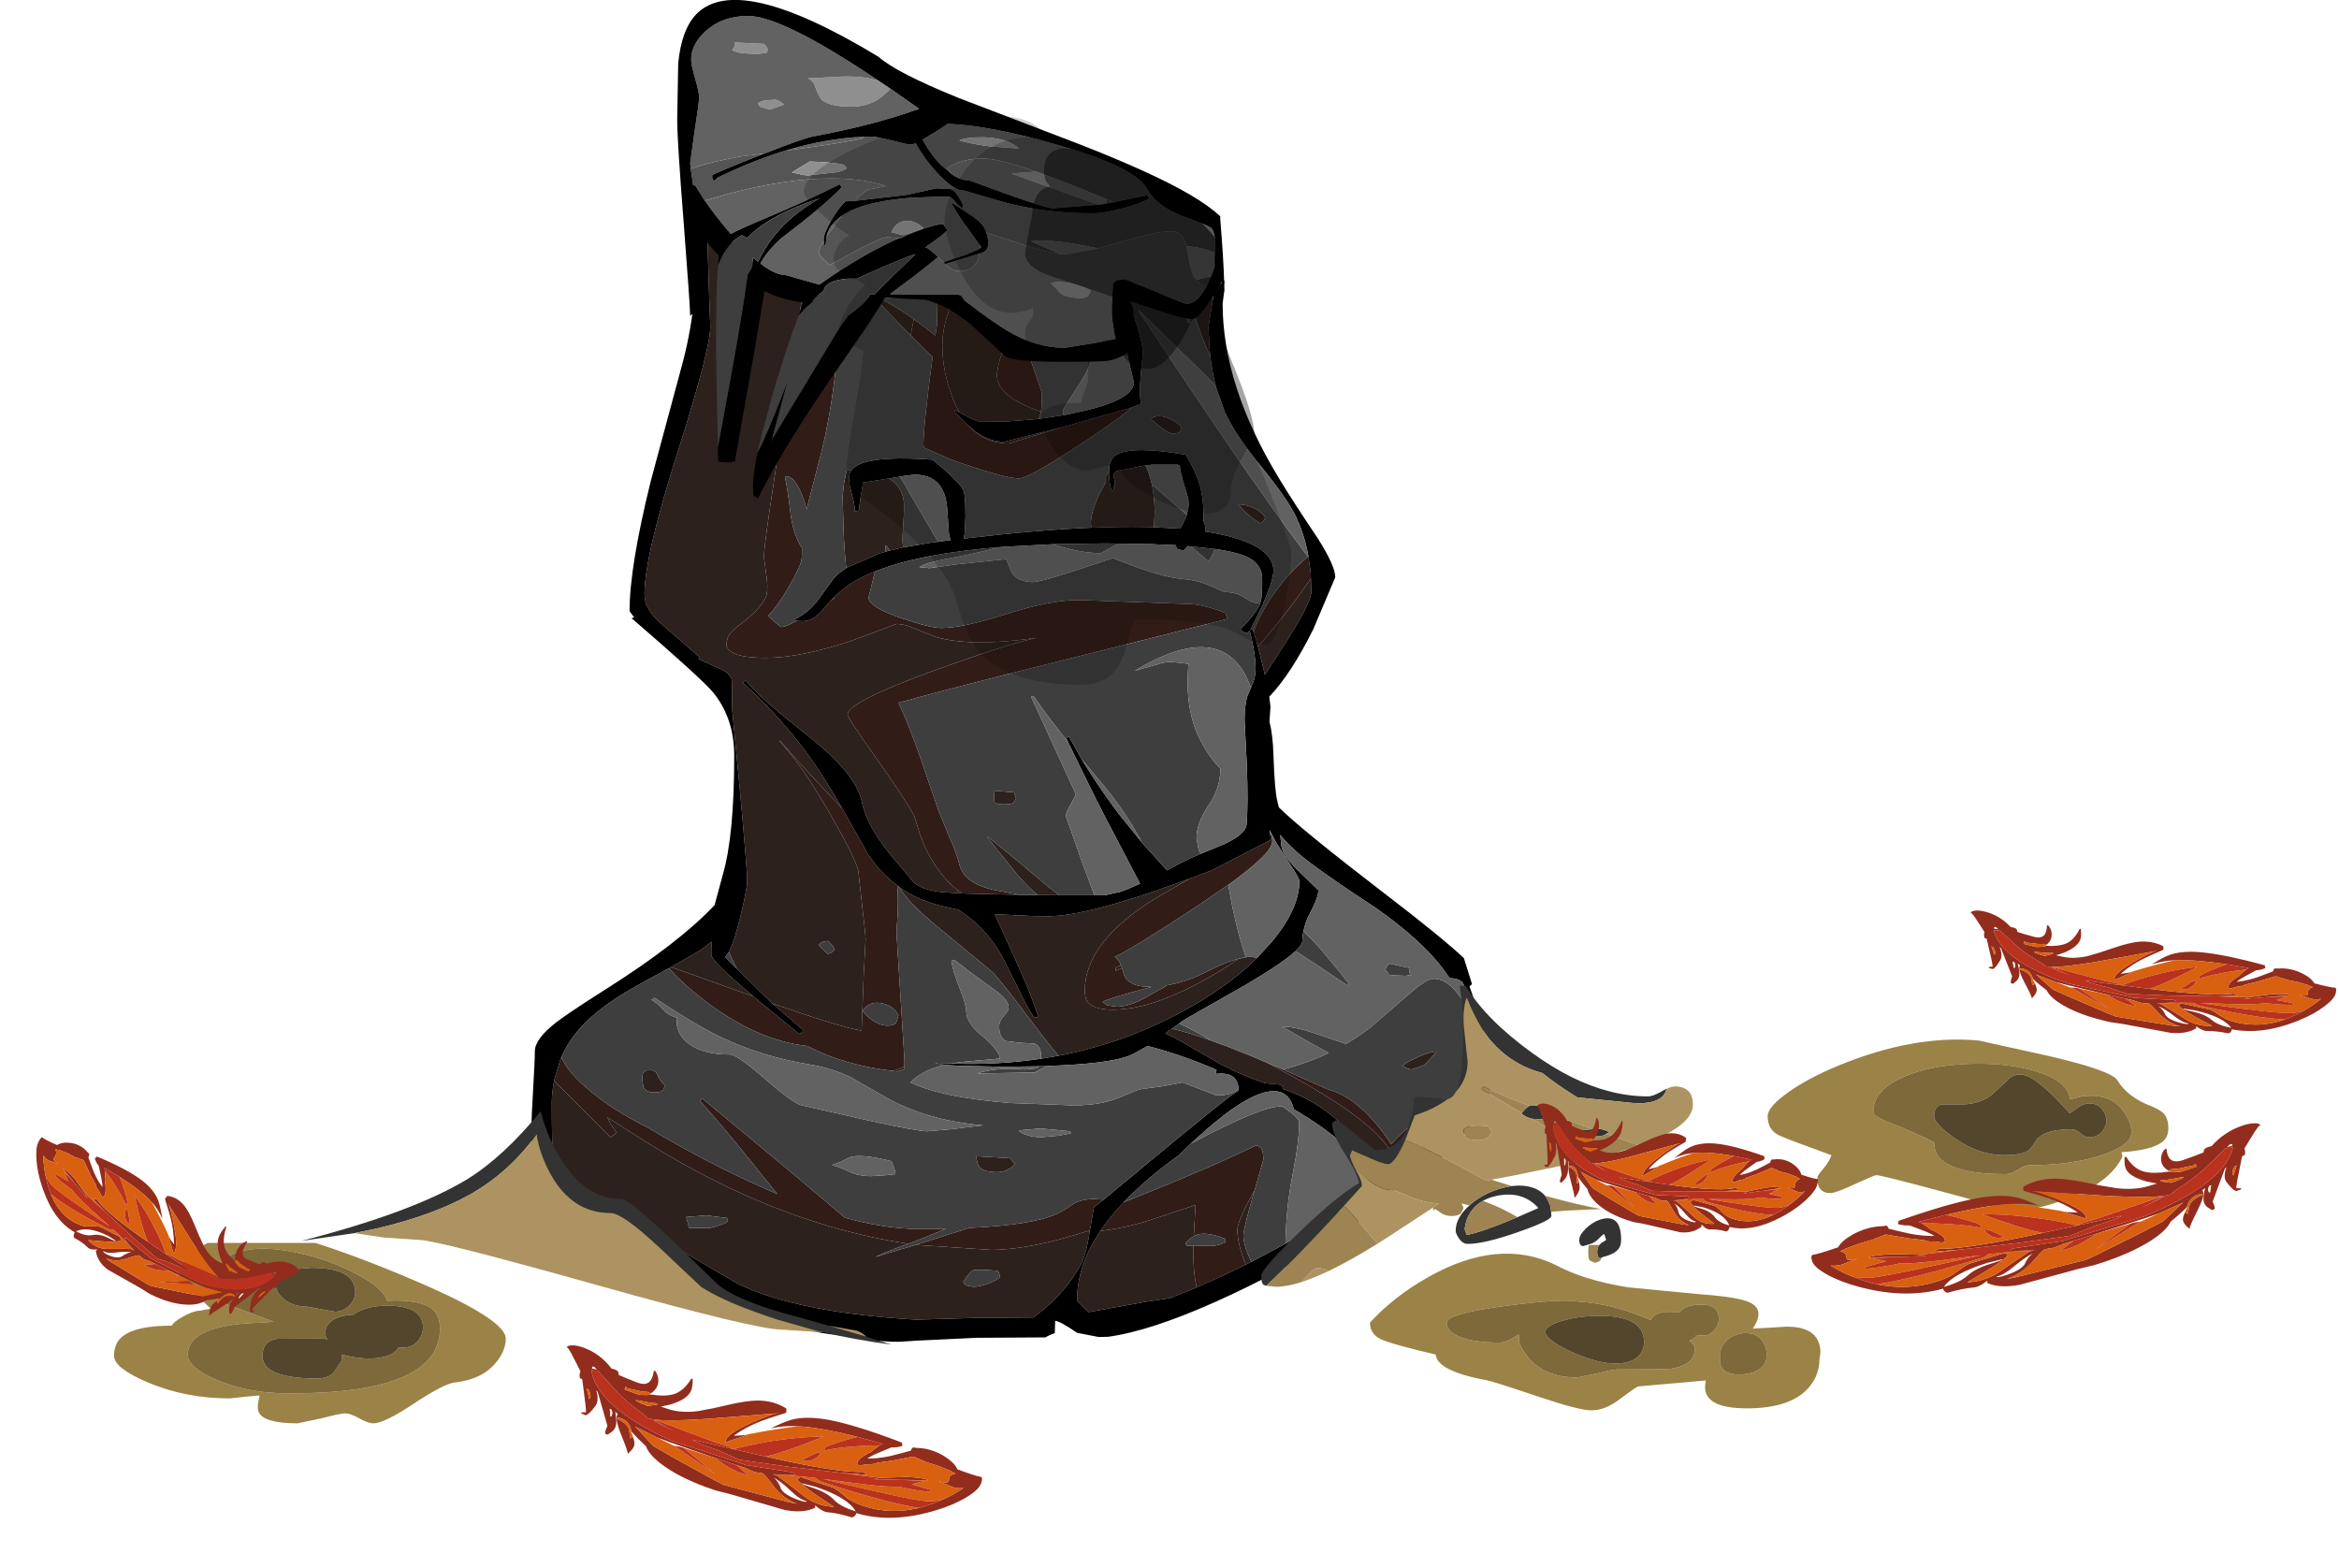 <?xml version="1.0" encoding="UTF-8" standalone="no"?>
<svg xmlns:ffdec="https://www.free-decompiler.com/flash" xmlns:xlink="http://www.w3.org/1999/xlink" ffdec:objectType="frame" height="393.3px" width="586.65px" xmlns="http://www.w3.org/2000/svg">
  <g transform="matrix(1.0, 0.0, 0.0, 1.0, 244.1, 93.0)">
    <use ffdec:characterId="1600" height="357.0" transform="matrix(1.0, 0.0, 0.0, 1.0, -215.5, -93.0)" width="515.25" xlink:href="#shape0"/>
    <use ffdec:characterId="1602" height="52.4" transform="matrix(0.421, 0.092, -0.092, 0.421, 250.85, 132.75)" width="217.6" xlink:href="#sprite0"/>
    <use ffdec:characterId="1602" height="52.4" transform="matrix(0.478, 0.156, -0.156, 0.478, -100.8, 241.3)" width="217.6" xlink:href="#sprite0"/>
    <use ffdec:characterId="1602" height="52.4" transform="matrix(-0.517, 0.156, 0.139, 0.461, 321.8, 185.7)" width="217.6" xlink:href="#sprite0"/>
    <use ffdec:characterId="1602" height="52.4" transform="matrix(-0.3, -0.152, -0.217, 0.429, -167.45, 223.1)" width="217.6" xlink:href="#sprite0"/>
    <use ffdec:characterId="1602" height="52.4" transform="matrix(0.323, 0.09, -0.129, 0.462, 142.4, 180.95)" width="217.6" xlink:href="#sprite0"/>
  </g>
  <defs>
    <g id="shape0" transform="matrix(1.0, 0.0, 0.0, 1.0, 215.5, 93.0)">
      <path d="M17.0 10.25 Q6.2 6.6 5.95 1.35 5.85 -0.35 7.45 -5.45 8.1 -7.45 8.35 -9.15 10.6 -7.95 12.9 -7.1 L17.25 5.6 17.15 8.8 17.0 10.25 M-4.75 -18.5 L-5.25 -17.25 Q-7.75 -11.4 -7.75 -6.35 -7.75 0.1 -5.2 6.75 -4.45 8.75 -3.5 10.4 L-4.7 9.8 -4.45 10.55 -3.7 11.3 -1.3 13.6 Q2.75 18.25 9.0 18.25 L22.0 14.25 22.35 14.15 23.45 13.85 39.75 9.2 Q36.75 11.95 27.55 18.0 13.9 27.0 11.5 27.0 8.4 27.0 -2.0 23.5 L-3.15 23.1 -5.2 22.4 -5.5 22.3 -11.85 19.5 -12.2 19.2 -12.5 18.75 Q-12.5 13.8 -10.2 -3.45 L-13.45 -6.65 -13.6 -6.8 -15.7 -8.9 -14.9 -12.95 -11.3 -10.25 -9.5 -8.8 -9.05 -11.75 -9.2 -18.4 -4.75 -18.5 M54.55 -16.65 L55.5 -16.95 54.8 -15.95 54.55 -16.65 M-42.7 -20.05 L-41.8 -19.75 -41.5 -19.2 -40.0 -17.25 -38.5 -17.75 -38.25 -18.25 -38.0 -18.75 -33.2 -18.25 Q-34.1 4.25 -38.0 20.1 L-41.45 33.35 -41.75 34.75 -42.3 32.95 Q-44.6 26.0 -47.25 26.5 -46.5 29.9 -45.7 36.8 -44.85 41.6 -42.95 44.5 L-43.0 46.85 Q-43.0 48.5 -45.95 53.65 -48.95 58.95 -51.5 61.5 L-49.55 63.2 -48.25 64.25 Q-46.8 64.25 -44.35 62.7 L-44.05 62.75 -42.85 62.8 -42.7 62.8 Q-40.1 62.8 -37.6 59.75 L-37.35 59.45 -37.25 59.35 -35.95 57.9 -35.6 57.55 -34.75 57.0 -34.85 56.75 Q-32.55 54.5 -30.2 53.05 -27.8 51.6 -24.65 50.35 L-24.95 51.6 -26.25 56.85 Q-26.25 59.25 -18.0 62.05 -10.8 64.5 -8.0 64.5 -2.55 64.5 8.4 61.0 19.35 57.5 26.5 57.5 L55.3 58.55 Q59.0 59.05 63.25 60.75 L63.75 62.25 21.5 72.85 Q-2.05 78.7 -18.75 83.25 -16.1 88.95 -13.45 96.5 L-8.75 110.25 -5.95 117.05 Q-4.05 121.3 -3.5 123.75 -2.3 129.0 6.7 130.5 L11.6 131.45 -2.8 131.1 -2.85 131.1 Q-6.65 128.4 -9.5 124.1 -11.9 120.5 -13.45 116.0 L-14.75 111.75 Q-17.0 107.45 -24.75 96.55 -31.5 87.1 -31.5 86.25 -31.5 83.1 -10.0 75.25 7.95 68.75 15.75 67.0 -0.85 69.35 -9.55 66.7 L-14.8 64.6 Q-17.3 63.5 -19.25 63.5 L-30.6 67.75 Q-43.45 72.0 -52.0 72.0 -59.4 72.0 -61.3 70.0 -62.25 69.0 -61.75 67.75 -61.75 66.05 -58.3 63.5 -54.0 60.3 -52.25 57.25 -51.35 55.75 -51.8 52.0 L-52.5 46.75 Q-52.5 43.0 -46.75 6.8 L-42.8 -19.2 -42.7 -20.05 M84.05 46.45 L84.1 46.8 84.5 49.6 84.65 50.85 84.7 52.15 80.25 58.3 Q75.3 64.85 71.4 69.2 L71.0 67.65 70.95 67.55 70.5 65.95 70.35 65.55 Q71.05 62.9 73.3 59.15 76.45 53.95 80.65 49.6 L83.9 46.6 84.05 46.45 M-32.9 109.7 L-28.5 117.45 -26.35 121.35 Q-23.25 126.0 -19.05 129.1 -18.9 130.9 -18.9 133.05 -18.9 136.3 -19.25 141.0 L-18.25 156.95 -17.25 172.85 -17.25 174.4 Q-18.3 175.2 -20.3 175.6 L-20.35 175.6 Q-32.85 174.05 -41.6 169.35 -54.55 168.0 -68.25 157.3 -72.9 153.65 -76.35 149.85 L-75.8 149.55 -58.45 155.75 -55.0 157.0 -54.45 157.5 -45.05 165.2 -43.7 166.3 Q-42.7 166.05 -42.7 165.3 L-50.45 158.65 Q-33.2 164.7 -28.0 165.5 L-27.5 152.2 -27.0 142.6 Q-27.0 141.35 -27.85 134.35 L-28.75 126.1 Q-28.75 123.7 -35.35 112.1 -42.55 99.35 -48.5 93.0 L-48.5 92.75 Q-40.5 101.9 -32.9 109.7 M54.25 127.4 L58.7 125.75 58.7 125.7 59.6 125.4 74.45 117.75 74.55 117.55 74.55 117.5 74.55 117.35 74.55 117.3 74.55 117.25 74.55 116.95 74.5 116.5 74.75 116.35 74.9 116.8 75.0 117.85 75.0 118.0 75.0 118.1 Q75.0 121.0 63.95 128.95 L55.75 134.55 Q40.6 144.55 35.5 147.0 36.5 147.6 37.0 149.0 L37.0 149.05 35.75 149.75 35.75 150.5 37.3 149.8 37.8 151.5 Q39.05 154.5 44.0 154.5 L44.8 154.5 40.6 155.65 Q33.75 157.55 32.5 158.25 33.25 159.0 33.6 159.15 L36.0 159.5 Q38.85 159.5 42.7 157.5 L48.5 154.25 48.45 154.15 Q53.45 153.35 58.5 150.75 64.8 147.55 68.4 147.1 L66.5 147.5 Q61.95 150.75 55.9 153.9 43.85 160.25 35.0 160.25 29.95 160.25 28.5 158.05 28.0 157.3 28.0 155.35 28.0 143.45 45.35 132.55 L54.25 127.4 M32.7 207.9 L30.25 209.9 29.45 214.55 29.25 215.6 Q14.2 220.5 4.5 220.5 L-14.4 219.25 -1.0 215.0 Q14.8 214.25 20.9 211.5 22.95 210.55 25.2 208.9 27.2 207.75 30.5 207.75 L32.7 207.9 M-105.1 178.05 L-105.05 177.7 -103.5 172.6 -103.45 172.5 -103.4 172.4 -103.35 172.3 -103.3 172.15 Q-101.7 176.05 -95.95 180.75 -89.9 185.75 -81.75 189.75 -69.35 197.2 -56.3 203.3 L-49.15 206.5 Q-63.5 188.45 -68.5 183.25 L-68.25 182.8 -68.0 182.5 -46.3 200.5 -32.15 212.45 Q-21.9 215.25 -13.6 215.25 L-6.8 215.2 -13.0 217.7 -13.35 217.85 -15.6 218.7 -16.3 218.95 -16.35 218.95 Q-39.0 215.55 -61.65 204.7 -71.8 199.85 -82.1 193.4 L-91.75 187.25 -91.0 188.85 -89.5 191.0 -89.8 191.45 -91.0 192.25 -104.9 178.3 -105.1 178.05 M74.65 173.95 L77.15 175.0 77.65 175.25 89.0 180.25 Q97.25 182.5 104.8 193.95 L104.85 194.05 106.4 192.3 107.05 191.7 108.2 190.6 113.95 185.05 114.0 187.0 Q114.0 189.3 112.05 192.75 109.45 197.3 105.5 198.25 104.25 190.45 80.65 177.3 L73.55 173.5 74.65 173.95 M68.35 224.2 L63.7 226.45 61.75 227.35 56.05 229.9 Q55.6 228.05 55.4 225.8 55.15 223.15 55.25 219.5 L60.0 219.5 Q62.55 219.2 63.25 218.5 L63.25 217.75 Q58.8 215.95 56.25 216.65 L55.35 217.05 55.35 216.45 55.75 209.25 44.3 213.05 Q38.35 214.95 31.9 215.75 L32.3 215.15 Q34.55 211.9 37.7 208.6 L42.6 206.6 Q60.85 199.25 71.0 194.25 72.0 194.65 72.35 195.25 72.75 195.95 72.75 197.75 L72.75 197.95 72.7 198.1 72.65 198.25 70.6 205.45 70.55 205.6 Q66.25 213.15 66.25 215.5 66.25 219.0 68.35 224.2 M-44.75 2.6 Q-44.75 4.05 -44.35 4.6 L-44.0 5.25 -41.5 5.25 -40.7 4.2 -40.5 3.75 -41.55 1.65 Q-42.2 0.55 -43.0 0.25 L-43.85 0.6 Q-44.75 1.05 -44.75 2.6 M-19.35 163.55 L-18.75 161.75 Q-19.7 159.45 -22.7 158.7 -26.0 157.9 -27.75 160.5 -26.9 161.8 -25.3 162.9 -23.35 164.25 -21.5 164.25 -19.85 164.25 -19.35 163.55" fill="#311c17" fill-rule="evenodd" stroke="none"/>
      <path d="M8.35 -9.15 Q8.1 -7.45 7.45 -5.45 5.85 -0.35 5.95 1.35 6.2 6.6 17.0 10.25 L16.75 11.25 16.5 12.05 11.95 12.45 8.3 12.7 3.65 12.8 3.25 12.8 2.9 12.8 2.05 12.8 Q0.9 12.8 -1.9 11.3 L-3.5 10.4 Q-4.45 8.75 -5.2 6.75 -7.75 0.1 -7.75 -6.35 -7.75 -11.4 -5.25 -17.25 L-4.75 -18.5 -3.8 -18.5 -0.5 -15.4 Q3.9 -11.55 8.35 -9.15 M55.5 -16.95 Q57.9 -17.75 60.45 -20.15 L60.3 -19.2 59.05 -11.35 59.05 -10.0 59.3 -5.2 59.5 -3.65 59.45 -3.7 Q58.15 -6.4 56.8 -10.05 L54.8 -15.95 55.5 -16.95 M-66.85 -38.9 Q-54.4 -24.4 -42.7 -20.05 L-42.8 -19.2 -46.75 6.8 Q-52.5 43.0 -52.5 46.75 L-51.8 52.0 Q-51.35 55.75 -52.25 57.25 -54.0 60.3 -58.3 63.5 -61.75 66.05 -61.75 67.75 -62.25 69.0 -61.3 70.0 -59.4 72.0 -52.0 72.0 -43.45 72.0 -30.6 67.75 L-19.25 63.5 Q-17.3 63.5 -14.8 64.6 L-9.55 66.7 Q-0.85 69.35 15.75 67.0 7.95 68.75 -10.0 75.25 -31.5 83.1 -31.5 86.25 -31.5 87.1 -24.75 96.55 -17.0 107.45 -14.75 111.75 L-13.45 116.0 Q-11.9 120.5 -9.5 124.1 -6.65 128.4 -2.85 131.1 L-8.0 130.75 -9.7 130.5 Q-13.3 129.85 -15.05 128.2 L-18.7 123.8 Q-26.5 115.05 -27.95 108.05 -29.4 101.4 -39.85 92.85 L-48.85 85.6 Q-54.1 81.2 -57.2 77.55 L-57.7 78.3 Q-45.2 89.65 -36.95 102.95 -35.05 105.95 -32.9 109.7 -40.5 101.9 -48.5 92.75 L-48.5 93.0 Q-42.55 99.35 -35.35 112.1 -28.75 123.7 -28.75 126.1 L-27.85 134.35 Q-27.0 141.35 -27.0 142.6 L-27.5 152.2 -28.0 165.5 Q-33.2 164.7 -50.45 158.65 L-52.5 156.7 -52.65 156.55 -58.1 151.15 -59.35 149.85 -61.3 145.8 -60.5 144.05 -59.7 141.75 -58.4 136.9 Q-56.7 129.9 -56.7 127.9 -56.7 125.1 -58.55 104.95 L-60.45 85.15 -60.55 77.7 Q-60.85 76.05 -62.8 75.1 L-68.9 72.3 -68.7 71.8 -78.2 63.5 Q-82.45 59.85 -82.45 56.05 -82.45 46.5 -74.2 20.6 -65.95 -5.25 -65.95 -11.1 L-66.25 -19.2 -66.85 -38.9 M-24.8 -18.25 L-23.5 -18.25 Q-19.55 -16.25 -14.9 -12.95 L-15.7 -8.9 -24.8 -18.25 M84.65 50.85 L84.8 55.4 Q84.8 58.3 77.3 69.8 L73.15 76.25 72.55 73.8 72.2 72.35 71.45 69.25 71.4 69.2 Q75.3 64.85 80.25 58.3 L84.7 52.15 84.65 50.85 M34.05 25.25 L34.05 25.3 Q34.05 28.45 34.8 30.3 35.3 29.8 35.3 29.05 35.75 28.3 35.4 27.25 35.05 26.15 35.2 25.8 L35.75 25.3 35.8 25.25 35.85 25.25 35.9 25.2 35.95 25.2 36.15 25.1 42.75 23.8 43.2 23.75 Q44.25 25.9 44.8 28.55 45.5 31.75 45.5 35.6 L45.35 39.25 Q39.75 39.05 33.25 39.25 L29.6 39.35 29.5 38.25 Q29.5 35.6 31.55 31.05 L33.25 27.95 33.25 26.5 34.05 25.25 M-30.85 25.45 L-30.9 25.55 Q-31.5 27.05 -30.65 30.2 -29.6 33.9 -29.7 35.3 L-28.7 35.05 -28.2 31.35 Q-27.7 28.85 -27.7 28.05 L-21.1 27.0 Q-17.85 29.0 -17.4 32.9 -17.25 34.5 -17.65 40.2 -17.8 42.6 -17.6 44.3 L-19.3 44.7 -20.95 45.1 Q-21.3 44.45 -22.0 43.75 L-22.0 45.35 -22.0 45.4 -23.5 45.8 -31.85 49.45 Q-32.3 45.7 -32.55 39.55 L-32.75 31.5 -32.45 28.35 -31.75 25.0 -30.6 25.0 -30.85 25.45 M-35.95 57.9 L-34.85 56.75 -34.75 57.0 -35.6 57.55 -35.95 57.9 M21.6 131.55 L16.2 131.5 Q14.0 129.8 11.1 126.45 L3.5 117.0 3.5 116.75 11.45 123.2 Q18.05 128.85 21.6 131.55 M-18.6 129.45 Q-16.0 131.35 -12.95 132.6 L-12.5 132.8 -12.3 132.85 Q-8.7 134.25 -3.8 135.15 3.0 139.35 7.35 147.05 L11.25 154.85 Q13.55 159.7 15.3 162.3 L16.3 162.05 16.15 161.5 16.05 161.25 14.75 157.55 14.55 157.1 14.2 156.15 12.15 151.25 10.85 148.3 6.3 138.25 5.4 136.3 14.85 136.75 18.8 136.8 Q28.45 136.8 51.8 128.3 L54.25 127.4 45.35 132.55 Q28.0 143.45 28.0 155.35 28.0 157.3 28.5 158.05 29.95 160.25 35.0 160.25 43.85 160.25 55.9 153.9 61.95 150.75 66.5 147.5 L68.4 147.1 69.5 147.0 71.25 147.2 Q64.95 153.45 55.85 158.8 39.7 168.3 21.4 171.8 19.2 169.3 15.0 163.7 6.55 152.45 4.75 150.75 L-8.65 139.7 Q-16.15 133.6 -18.6 129.45 M74.5 116.5 L74.4 115.85 74.65 116.15 74.9 116.8 74.75 116.35 74.5 116.5 M29.25 215.6 L28.95 217.55 Q28.05 222.4 26.8 224.55 23.1 231.0 17.45 235.6 L15.05 237.45 0.8 237.55 -14.25 238.0 Q-44.2 236.25 -59.15 228.95 L-70.9 222.05 Q-77.65 217.9 -83.95 215.8 -92.65 212.95 -96.6 210.85 -101.1 208.45 -103.05 205.4 -104.9 202.45 -105.4 197.2 -105.7 193.9 -105.7 184.15 L-105.7 183.35 Q-105.65 180.6 -105.1 178.05 L-104.9 178.3 -91.0 192.25 -89.8 191.45 -89.5 191.0 -91.0 188.85 -91.75 187.25 -82.1 193.4 Q-71.8 199.85 -61.65 204.7 -39.0 215.55 -16.35 218.95 -23.8 221.75 -24.5 222.25 L-14.4 219.25 4.5 220.5 Q14.2 220.5 29.25 215.6 M-75.8 149.55 Q-68.9 145.7 -67.75 144.85 L-65.65 143.2 -65.7 146.4 Q-65.7 148.05 -55.6 156.5 L-55.25 156.8 -54.45 157.5 -55.0 157.0 -58.45 155.75 -75.8 149.55 M48.65 11.75 Q50.5 12.4 52.25 14.0 L51.95 15.15 Q51.6 15.75 50.0 15.75 49.05 15.75 46.8 13.95 45.35 12.85 44.5 12.0 46.25 10.9 48.65 11.75 M72.0 38.25 Q68.4 36.05 66.5 33.5 68.3 33.5 70.1 34.3 72.2 35.2 73.25 36.75 72.85 37.95 72.0 38.25 M-11.85 19.5 L-12.5 18.75 -12.2 19.2 -11.85 19.5 M22.35 14.15 L22.0 14.25 9.0 18.25 Q2.75 18.25 -1.3 13.6 L-0.6 14.25 0.1 14.85 0.05 14.85 0.5 15.2 Q4.0 17.8 7.8 17.8 L22.35 14.15 M59.35 167.9 L59.4 167.9 60.45 168.3 63.8 169.5 64.15 169.65 Q68.35 171.25 74.65 173.95 L73.55 173.5 80.65 177.3 Q104.25 190.45 105.5 198.25 109.45 197.3 112.05 192.75 114.0 189.3 114.0 187.0 L113.95 185.05 116.25 182.75 Q115.75 187.5 111.45 194.8 L110.1 197.05 107.95 199.05 106.3 200.45 102.0 203.7 Q97.9 195.9 94.5 191.5 88.6 183.95 77.75 180.15 L77.45 179.3 77.05 179.05 73.25 178.7 Q67.75 176.9 62.2 174.0 L52.3 168.3 Q49.9 166.9 48.15 166.2 L49.85 165.0 Q53.7 165.9 59.35 167.9 M37.0 149.0 L37.3 149.8 35.75 150.5 35.75 149.75 37.0 149.05 37.0 149.0 M10.15 108.3 Q9.6 108.75 8.0 108.75 5.7 108.75 5.75 108.35 L5.5 108.6 Q5.25 108.65 5.25 107.1 5.25 105.55 5.4 105.35 L5.5 105.5 6.85 105.45 10.25 105.75 10.75 107.25 10.15 108.3 M9.25 197.5 L10.5 199.0 Q8.5 201.0 6.0 201.0 2.95 201.0 1.8 199.95 0.95 199.15 0.75 197.0 L9.25 197.5 M69.75 223.5 L69.3 223.7 68.35 224.2 Q66.25 219.0 66.25 215.5 66.25 213.15 70.55 205.6 L70.6 205.45 70.25 206.55 Q67.75 215.45 67.75 216.85 67.75 219.2 69.5 222.95 L69.75 223.5 M56.05 229.9 L49.35 232.6 43.35 233.5 29.0 236.1 28.25 235.45 Q26.05 233.45 26.05 233.05 26.05 224.4 31.9 215.75 38.35 214.95 44.3 213.05 L55.75 209.25 55.35 216.45 55.35 217.05 Q54.3 217.6 53.25 218.75 L53.5 219.5 55.25 219.5 Q55.15 223.15 55.4 225.8 55.6 228.05 56.05 229.9 M116.25 170.75 L113.25 174.1 110.0 175.25 Q108.25 175.0 107.75 174.25 108.7 173.4 111.45 172.15 114.55 170.75 116.25 170.75 M6.75 227.25 L6.25 225.75 Q0.7 225.3 -0.1 225.65 -0.9 226.05 -2.5 228.5 L-1.9 229.4 0.0 229.75 Q1.75 229.75 4.15 228.8 6.3 227.9 6.75 227.25 M-82.7 175.95 L-82.0 175.5 Q-79.8 175.15 -79.3 176.4 -78.4 178.5 -77.25 179.25 L-77.8 180.4 Q-78.35 181.0 -80.0 181.0 -82.1 181.0 -82.75 179.6 L-83.0 177.85 Q-83.0 176.3 -82.7 175.95 M-35.15 145.65 L-34.75 145.25 Q-35.15 144.0 -36.5 143.0 L-37.6 143.2 Q-38.4 143.5 -38.75 144.0 L-37.7 145.15 -36.5 146.25 Q-35.7 146.1 -35.15 145.65 M-20.3 175.6 Q-18.3 175.2 -17.25 174.4 -17.35 175.3 -17.5 175.25 L-19.0 175.75 -20.3 175.6 M-61.5 213.25 L-61.75 212.5 -66.95 211.85 -72.0 212.25 -71.6 213.7 -71.25 215.0 -66.0 215.0 Q-62.0 214.0 -61.5 213.25" fill="#2d211d" fill-rule="evenodd" stroke="none"/>
      <path d="M-3.5 10.4 L-1.9 11.3 Q0.9 12.8 2.05 12.8 L2.9 12.8 3.25 12.8 3.65 12.8 8.3 12.7 11.95 12.45 16.5 12.05 22.65 11.15 27.85 10.05 Q40.3 7.1 40.3 2.9 L36.0 -15.25 36.0 -16.5 Q36.0 -19.9 35.55 -22.2 L37.35 -21.25 37.7 -21.05 38.05 -20.05 38.4 -19.2 Q42.55 -7.85 42.55 -4.45 L42.0 1.2 Q41.6 5.6 42.05 8.3 L39.75 9.2 23.45 13.85 22.35 14.15 7.8 17.8 Q4.0 17.8 0.5 15.2 L0.05 14.85 0.1 14.85 -0.6 14.25 -1.3 13.6 -3.7 11.3 -4.45 10.55 -4.7 9.8 -3.5 10.4 M60.45 -20.15 L62.95 -22.75 63.0 -20.1 62.85 -19.2 62.55 -16.85 Q62.55 3.7 76.7 27.0 80.2 32.8 86.4 42.0 90.8 48.95 90.8 51.8 L85.3 64.8 Q79.7 76.05 74.25 81.75 L74.55 84.3 74.3 88.0 Q75.15 91.3 75.3 96.4 75.6 105.55 76.3 108.05 L76.65 109.5 Q82.3 115.1 103.6 131.45 117.45 142.05 123.05 147.3 L125.1 153.85 124.45 154.4 124.95 155.8 Q130.05 169.95 130.05 177.4 130.05 184.8 119.1 195.75 115.35 199.5 110.65 203.35 105.8 204.35 100.3 209.55 L100.75 210.8 92.8 216.15 Q77.15 226.2 61.05 233.4 44.45 240.85 33.8 242.3 L31.45 242.35 26.05 241.3 Q21.65 238.3 20.55 238.3 L20.45 241.4 Q19.3 241.75 18.05 242.45 L0.8 242.55 -13.9 243.25 -18.7 243.55 Q-25.1 243.55 -32.15 242.0 -47.95 241.1 -70.7 229.3 -94.65 215.35 -101.2 213.05 -109.9 209.95 -110.75 195.15 -111.0 190.4 -110.5 182.35 -109.95 172.95 -109.95 170.65 -109.95 167.65 -104.75 163.55 -101.9 161.3 -92.05 155.05 -73.85 143.55 -64.8 133.95 L-64.8 133.75 -62.8 126.35 Q-59.95 116.6 -59.95 96.55 -59.95 87.1 -65.3 80.6 -68.2 77.15 -85.7 62.05 L-85.05 61.85 -86.2 60.3 Q-86.2 49.15 -80.85 27.55 L-72.7 -2.7 Q-70.7 -10.5 -69.85 -19.2 -69.15 -26.6 -69.3 -34.7 L-69.7 -42.35 -66.85 -38.9 -66.25 -19.2 -65.95 -11.1 Q-65.95 -5.25 -74.2 20.6 -82.45 46.5 -82.45 56.05 -82.45 59.85 -78.2 63.5 L-68.7 71.8 -68.9 72.3 -62.8 75.1 Q-60.85 76.05 -60.55 77.7 L-60.45 85.15 -58.55 104.95 Q-56.7 125.1 -56.7 127.9 -56.7 129.9 -58.4 136.9 L-59.7 141.75 -60.5 144.05 -61.3 145.8 -62.2 147.05 -58.1 151.15 -52.65 156.55 -52.5 156.7 -50.45 158.65 -42.7 165.3 Q-42.7 166.05 -43.7 166.3 L-45.05 165.2 -54.45 157.5 -55.25 156.8 -55.6 156.5 Q-65.7 148.05 -65.7 146.4 L-65.65 143.2 -67.75 144.85 Q-68.9 145.7 -75.8 149.55 L-76.35 149.85 -83.2 153.6 Q-93.7 159.3 -98.65 164.95 -101.6 168.3 -103.3 172.15 L-103.35 172.3 -103.4 172.4 -103.45 172.5 -103.5 172.6 -105.05 177.7 -105.1 178.05 Q-105.65 180.6 -105.7 183.35 L-105.7 184.15 Q-105.7 193.9 -105.4 197.2 -104.9 202.45 -103.05 205.4 -101.1 208.45 -96.6 210.85 -92.65 212.95 -83.95 215.8 -77.65 217.9 -70.9 222.05 L-59.15 228.95 Q-44.2 236.25 -14.25 238.0 L0.8 237.55 15.05 237.45 17.45 235.6 Q23.1 231.0 26.8 224.55 28.05 222.4 28.95 217.55 L29.25 215.6 29.45 214.55 30.25 209.9 32.7 207.9 40.55 201.4 Q66.55 179.75 66.55 180.65 L66.55 180.05 Q66.2 175.75 61.0 176.35 L60.8 176.05 61.05 175.35 Q52.0 171.45 43.7 169.35 L43.55 169.45 43.35 169.6 43.2 169.65 40.35 171.25 38.65 172.0 38.3 172.1 38.25 172.1 Q33.0 173.85 19.0 174.35 L16.5 174.45 8.2 174.55 6.8 174.55 -2.4 174.35 -3.1 174.35 -7.15 174.1 -9.7 173.55 -5.65 173.75 Q6.05 174.2 17.0 172.55 L21.4 171.8 Q39.7 168.3 55.85 158.8 64.95 153.45 71.25 147.2 L74.9 143.2 Q81.8 134.9 81.8 128.05 81.8 127.3 80.0 124.6 L76.05 118.45 74.3 115.15 74.4 115.85 74.5 116.5 74.55 116.95 74.55 117.25 74.55 117.3 74.55 117.35 74.55 117.5 74.55 117.55 74.45 117.75 59.6 125.4 58.7 125.7 58.7 125.75 54.25 127.4 51.8 128.3 Q28.45 136.8 18.8 136.8 L14.85 136.75 5.4 136.3 6.3 138.25 10.85 148.3 12.15 151.25 14.2 156.15 14.55 157.1 14.75 157.55 16.05 161.25 16.15 161.5 16.3 162.05 15.3 162.3 Q13.55 159.7 11.25 154.85 L7.35 147.05 Q3.0 139.35 -3.8 135.15 -8.7 134.25 -12.3 132.85 L-12.5 132.8 -12.95 132.6 Q-16.0 131.35 -18.6 129.45 L-18.65 129.4 -19.05 129.1 Q-23.25 126.0 -26.35 121.35 L-28.5 117.45 -32.9 109.7 Q-35.05 105.95 -36.95 102.95 -45.2 89.65 -57.7 78.3 L-57.2 77.55 Q-54.1 81.2 -48.85 85.6 L-39.85 92.85 Q-29.4 101.4 -27.95 108.05 -26.5 115.05 -18.7 123.8 L-15.05 128.2 Q-13.3 129.85 -9.7 130.5 L-8.0 130.75 -2.85 131.1 -2.8 131.1 11.6 131.45 16.2 131.5 21.6 131.55 30.4 131.55 33.05 131.55 37.0 130.65 Q39.05 129.95 41.85 128.65 L32.9 111.55 32.3 110.4 32.1 110.0 31.75 109.3 31.4 108.6 31.25 108.3 30.9 107.65 24.15 93.9 23.8 93.15 23.3 92.05 24.05 91.8 27.15 97.35 Q30.8 103.4 35.35 109.6 L36.5 111.15 42.3 118.3 42.3 118.35 48.6 125.3 52.3 123.3 Q54.15 122.35 57.05 121.15 L62.9 118.75 Q68.3 116.25 68.55 113.8 69.0 108.75 68.6 98.5 L68.05 87.55 Q68.05 83.75 68.85 81.3 L68.95 81.15 69.4 80.05 69.65 79.5 69.65 79.45 70.25 78.0 Q71.7 74.5 69.35 65.2 L68.8 65.8 Q67.3 65.55 67.05 64.8 70.95 60.9 71.95 58.45 L72.3 56.9 Q72.6 52.95 72.4 51.3 72.05 48.55 69.3 47.0 66.7 45.55 60.65 44.7 L54.6 44.05 54.0 44.0 53.8 43.95 52.8 45.05 51.35 44.8 Q50.95 44.65 50.85 43.75 L50.2 43.7 50.0 43.7 49.75 43.7 45.95 43.55 45.6 43.5 37.7 43.35 32.8 43.3 19.9 43.5 19.05 43.55 7.65 44.15 Q-13.25 45.75 -24.65 50.35 -27.8 51.6 -30.2 53.05 -32.55 54.5 -34.85 56.75 L-35.95 57.9 -37.25 59.35 -37.35 59.45 -37.6 59.75 Q-40.1 62.8 -42.7 62.8 L-42.85 62.8 -44.05 62.75 -44.65 62.55 -44.7 62.3 Q-41.2 60.55 -38.9 57.45 L-35.05 52.1 Q-33.75 50.7 -31.85 49.45 L-23.5 45.8 -22.0 45.4 -22.0 45.35 -20.95 45.1 -19.3 44.7 -17.6 44.3 -10.2 43.05 -8.8 42.9 -6.2 42.55 -5.7 42.5 -6.1 40.75 -6.55 34.3 Q-7.3 26.05 -14.7 26.05 L-14.8 26.05 -14.9 26.05 -17.25 26.35 -20.8 26.95 -21.1 27.0 -27.7 28.05 Q-27.7 28.85 -28.2 31.35 L-28.7 35.05 -29.7 35.3 Q-29.6 33.9 -30.65 30.2 -31.5 27.05 -30.9 25.55 L-30.85 25.45 Q-28.8 20.95 -10.2 22.3 -3.55 27.75 -2.45 30.0 -1.95 31.05 -1.95 36.65 L-2.15 40.8 -2.4 42.1 Q15.6 39.95 29.6 39.35 L33.25 39.25 Q39.75 39.05 45.35 39.25 L51.95 39.6 52.45 38.6 53.55 36.15 54.05 33.85 54.05 33.55 54.05 33.3 Q54.05 32.1 53.0 28.95 51.95 25.6 51.8 23.8 L51.3 23.55 44.8 23.55 42.75 23.8 36.15 25.1 35.95 25.2 35.9 25.2 35.85 25.25 35.8 25.25 35.75 25.3 35.2 25.8 Q35.05 26.15 35.4 27.25 35.75 28.3 35.3 29.05 35.3 29.8 34.8 30.3 34.05 28.45 34.05 25.3 L34.05 25.25 Q34.05 22.0 36.1 20.95 40.2 18.8 53.3 21.05 56.15 25.7 57.1 29.75 57.8 32.8 57.8 37.55 L57.75 37.65 Q58.3 38.95 58.3 40.05 L58.25 40.35 59.85 40.6 Q75.3 43.35 75.3 50.15 75.3 52.55 72.45 59.0 L69.5 65.0 70.05 64.8 70.5 65.95 70.95 67.55 71.0 67.65 71.4 69.2 71.45 69.25 72.2 72.35 72.55 73.8 73.15 76.25 77.3 69.8 Q84.8 58.3 84.8 55.4 L84.65 50.85 84.5 49.6 84.1 46.8 84.05 46.45 Q83.05 40.9 80.8 36.3 78.55 31.8 71.95 23.7 65.65 16.0 63.05 10.25 L63.0 10.05 60.95 4.3 Q59.95 0.55 59.45 -3.7 L59.5 -3.65 59.3 -5.2 59.05 -10.0 59.05 -11.35 60.3 -19.2 60.45 -20.15 M124.9 161.25 Q123.6 154.9 122.8 153.55 121.95 152.4 119.5 152.35 L117.8 149.95 Q112.3 142.7 101.0 134.75 88.5 126.55 83.45 122.6 79.4 119.4 77.0 116.4 L77.3 119.3 Q77.8 121.95 82.25 126.1 L86.55 130.3 Q86.55 132.15 84.55 135.85 83.25 138.3 82.8 140.65 82.55 141.8 82.55 142.95 L82.55 143.05 Q82.55 143.95 80.85 145.55 77.65 148.5 68.55 153.9 53.85 162.2 52.55 163.05 L51.65 163.7 49.85 165.0 48.15 166.2 Q49.9 166.9 52.3 168.3 L62.2 174.0 Q67.75 176.9 73.25 178.7 L77.05 179.05 77.45 179.3 77.75 180.15 Q88.6 183.95 94.5 191.5 97.9 195.9 102.0 203.7 L106.3 200.45 107.95 199.05 110.1 197.05 Q114.1 193.2 117.2 189.4 L119.85 185.95 122.3 183.55 Q127.05 178.2 127.05 174.55 127.05 173.0 125.5 164.5 L124.9 161.25 M78.3 218.95 L83.05 216.2 84.35 215.15 87.05 213.8 91.65 210.85 98.95 205.9 99.05 204.55 Q99.05 196.25 80.4 185.2 79.05 179.85 73.8 180.85 68.05 181.95 58.45 190.35 L54.5 193.9 51.45 196.85 Q43.25 202.75 37.7 208.6 34.55 211.9 32.3 215.15 L31.9 215.75 Q26.05 224.4 26.05 233.05 26.05 233.45 28.25 235.45 L29.0 236.1 43.35 233.5 49.35 232.6 56.05 229.9 61.75 227.35 63.7 226.45 68.35 224.2 69.3 223.7 69.75 223.5 78.3 218.95" fill="#000000" fill-rule="evenodd" stroke="none"/>
      <path d="M17.0 10.25 L17.15 8.8 17.25 5.6 12.9 -7.1 Q17.9 -5.25 23.0 -5.25 27.5 -5.25 30.45 -6.25 30.0 -1.7 26.5 3.55 22.5 9.6 22.5 10.0 L22.65 11.15 16.5 12.05 16.75 11.25 17.0 10.25 M39.75 9.2 L42.05 8.3 Q41.6 5.6 42.0 1.2 L42.55 -4.45 Q42.55 -7.85 38.4 -19.2 L38.05 -20.05 37.7 -21.05 Q46.15 -16.8 52.25 -16.5 L54.0 -11.75 54.5 -12.25 52.95 -16.5 53.0 -16.5 54.55 -16.65 54.8 -15.95 56.8 -10.05 Q58.15 -6.4 59.45 -3.7 59.95 0.55 60.95 4.3 L60.8 3.7 41.5 -15.25 41.5 -15.0 Q68.15 25.55 83.9 46.6 L80.65 49.6 Q76.45 53.95 73.3 59.15 71.05 62.9 70.35 65.55 L70.5 65.95 70.05 64.8 69.5 65.0 72.45 59.0 Q75.3 52.55 75.3 50.15 75.3 43.35 59.85 40.6 L58.25 40.35 58.3 40.05 Q58.3 38.95 57.75 37.65 L57.8 37.55 Q57.8 32.8 57.1 29.75 56.15 25.7 53.3 21.05 40.2 18.8 36.1 20.95 34.05 22.0 34.05 25.25 L33.25 26.5 33.25 27.95 31.55 31.05 Q29.5 35.6 29.5 38.25 L29.6 39.35 Q15.6 39.95 -2.4 42.1 L-2.15 40.8 -1.95 36.65 Q-1.95 31.05 -2.45 30.0 -3.55 27.75 -10.2 22.3 -28.8 20.95 -30.85 25.45 L-30.6 25.0 -31.75 25.0 -32.45 28.35 -32.75 31.5 -32.55 39.55 Q-32.3 45.7 -31.85 49.45 -33.75 50.7 -35.05 52.1 L-38.9 57.45 Q-41.2 60.55 -44.7 62.3 L-44.65 62.55 -44.05 62.75 -44.35 62.7 Q-46.8 64.25 -48.25 64.25 L-49.55 63.2 -51.5 61.5 Q-48.95 58.95 -45.95 53.65 -43.0 48.5 -43.0 46.85 L-42.95 44.5 Q-44.85 41.6 -45.7 36.8 -46.5 29.9 -47.25 26.5 -44.6 26.0 -42.3 32.95 L-41.75 34.75 -41.45 33.35 -38.0 20.1 Q-34.1 4.25 -33.2 -18.25 L-33.0 -18.25 -24.8 -18.25 -15.7 -8.9 -13.6 -6.8 -13.45 -6.65 -10.2 -3.45 Q-12.5 13.8 -12.5 18.75 L-11.85 19.5 -5.5 22.3 -5.2 22.4 -3.15 23.1 -2.0 23.5 Q8.4 27.0 11.5 27.0 13.9 27.0 27.55 18.0 36.75 11.95 39.75 9.2 M-41.8 -19.75 Q-39.9 -19.1 -38.0 -18.75 L-38.25 -18.25 -38.5 -17.75 -40.0 -17.25 -41.5 -19.2 -41.8 -19.75 M-23.5 -18.25 L-9.2 -18.4 -9.05 -11.75 -9.5 -8.8 -11.3 -10.25 -14.9 -12.95 Q-19.55 -16.25 -23.5 -18.25 M53.55 36.15 L52.45 38.6 51.95 39.6 45.35 39.25 45.5 35.6 Q45.5 31.75 44.8 28.55 L50.6 33.55 53.55 36.15 M-21.1 27.0 L-20.8 26.95 -17.25 26.35 -18.35 26.55 -12.5 36.65 -8.8 42.9 -10.2 43.05 -17.6 44.3 Q-17.8 42.6 -17.65 40.2 -17.25 34.5 -17.4 32.9 -17.85 29.0 -21.1 27.0 M-20.95 45.1 L-22.0 45.35 -22.0 43.75 Q-21.3 44.45 -20.95 45.1 M-24.65 50.35 Q-13.25 45.75 7.65 44.15 L6.55 44.25 Q0.35 45.9 -6.8 47.2 -12.3 48.25 -13.5 49.25 L-11.0 49.5 -4.1 48.55 8.25 47.25 9.65 50.55 Q11.25 53.0 15.0 53.0 16.75 53.0 25.9 50.0 L35.0 47.0 41.5 49.45 Q48.65 51.95 52.75 52.25 56.3 52.55 59.7 54.05 L63.0 55.5 Q66.05 55.5 68.2 57.0 69.9 58.2 71.95 58.45 70.95 60.9 67.05 64.8 67.3 65.55 68.8 65.8 L69.35 65.2 Q71.7 74.5 70.25 78.0 L69.65 79.45 68.35 76.45 Q61.1 62.85 40.5 75.25 L45.85 73.75 Q48.15 73.0 49.5 73.0 L54.0 73.5 Q52.9 85.45 57.35 93.4 59.55 97.4 62.0 99.75 62.0 104.7 59.0 109.05 56.0 113.45 56.0 117.25 L56.55 120.25 57.05 121.15 Q54.15 122.35 52.3 123.3 L48.6 125.3 42.3 118.35 42.3 118.3 Q39.4 112.7 34.45 106.15 L27.15 97.35 24.05 91.8 23.3 92.05 23.8 93.15 Q17.95 85.8 15.25 81.75 L14.5 81.75 26.0 106.75 25.75 106.25 24.65 108.4 Q23.25 110.65 23.25 111.75 27.95 125.25 30.4 131.55 L21.6 131.55 Q18.05 128.85 11.45 123.2 L3.5 116.75 3.5 117.0 11.1 126.45 Q14.0 129.8 16.2 131.5 L11.6 131.45 6.7 130.5 Q-2.3 129.0 -3.5 123.75 -4.05 121.3 -5.95 117.05 L-8.75 110.25 -13.45 96.5 Q-16.1 88.95 -18.75 83.25 -2.05 78.7 21.5 72.85 L63.75 62.25 63.25 60.75 Q59.0 59.05 55.3 58.55 L26.5 57.5 Q19.35 57.5 8.4 61.0 -2.55 64.5 -8.0 64.5 -10.8 64.5 -18.0 62.05 -26.25 59.25 -26.25 56.85 L-24.95 51.6 -24.65 50.35 M19.9 43.5 L32.8 43.3 37.7 43.35 36.5 43.35 35.35 43.9 32.0 45.75 Q26.85 45.75 19.9 43.5 M54.6 44.05 L60.65 44.7 Q59.7 46.95 59.0 47.75 L54.6 44.05 M-19.05 129.1 L-18.65 129.4 -18.6 129.45 Q-16.15 133.6 -8.65 139.7 L4.75 150.75 Q6.55 152.45 15.0 163.7 19.2 169.3 21.4 171.8 L17.0 172.55 17.0 171.85 Q17.0 169.35 15.35 168.75 L11.75 168.55 8.15 168.1 Q6.5 167.25 6.5 164.35 6.5 163.35 7.3 162.3 L8.6 160.6 Q9.75 158.65 6.0 155.75 L0.35 151.65 -4.75 147.75 -5.5 148.0 Q-5.15 150.45 -3.35 155.0 -1.75 159.0 -1.75 160.75 -1.75 163.55 2.15 166.75 6.3 170.2 6.75 172.5 L-2.8 173.35 -5.65 173.75 -9.7 173.55 -7.15 174.1 Q-12.75 175.4 -15.75 178.5 -8.0 182.25 9.15 183.65 L25.0 184.25 Q32.15 184.25 36.75 182.25 L41.6 180.25 47.85 179.4 52.5 178.5 61.0 181.75 Q65.15 181.75 66.55 180.05 L66.55 180.65 Q66.55 179.75 40.55 201.4 L32.7 207.9 30.5 207.75 Q27.2 207.75 25.2 208.9 22.95 210.55 20.9 211.5 14.8 214.25 -1.0 215.0 L-14.4 219.25 -24.5 222.25 Q-23.8 221.75 -16.35 218.95 L-16.3 218.95 -15.6 218.7 -13.35 217.85 -13.0 217.7 -6.8 215.2 -13.6 215.25 Q-21.9 215.25 -32.15 212.45 L-46.3 200.5 -68.0 182.5 -68.25 182.8 -68.5 183.25 Q-63.5 188.45 -49.15 206.5 L-56.3 203.3 Q-69.35 197.2 -81.75 189.75 -89.9 185.75 -95.95 180.75 -101.7 176.05 -103.3 172.15 -101.6 168.3 -98.65 164.95 -93.7 159.3 -83.2 153.6 L-76.35 149.85 Q-72.9 153.65 -68.25 157.3 -54.55 168.0 -41.6 169.35 -32.85 174.05 -20.35 175.6 L-20.3 175.6 -19.0 175.75 -17.5 175.25 Q-17.35 175.3 -17.25 174.4 L-17.25 172.85 -18.25 156.95 -19.25 141.0 Q-18.9 136.3 -18.9 133.05 -18.9 130.9 -19.05 129.1 M16.5 174.45 L19.0 174.35 Q16.7 175.1 15.5 176.0 L1.0 176.25 Q5.7 174.65 13.05 175.25 L16.05 174.95 16.5 174.45 M38.65 172.0 L40.35 171.25 39.45 171.65 38.65 172.0 M-58.1 151.15 L-62.2 147.05 -61.3 145.8 -59.35 149.85 -58.1 151.15 M48.65 11.75 Q46.25 10.9 44.5 12.0 45.35 12.85 46.8 13.95 49.05 15.75 50.0 15.75 51.6 15.75 51.95 15.15 L52.25 14.0 Q50.5 12.4 48.65 11.75 M72.0 38.25 Q72.85 37.95 73.25 36.75 72.2 35.2 70.1 34.3 68.3 33.5 66.5 33.5 68.4 36.05 72.0 38.25 M63.95 128.95 L65.05 134.75 Q66.85 143.0 68.4 147.1 64.8 147.55 58.5 150.75 53.45 153.35 48.45 154.15 L48.5 154.25 42.7 157.5 Q38.85 159.5 36.0 159.5 L33.6 159.15 Q33.25 159.0 32.5 158.25 33.75 157.55 40.6 155.65 L44.8 154.5 44.0 154.5 Q39.05 154.5 37.8 151.5 L37.3 149.8 37.0 149.0 Q36.5 147.6 35.5 147.0 40.6 144.55 55.75 134.55 L63.95 128.95 M82.8 140.65 L83.6 141.35 Q86.85 144.35 94.25 153.75 L94.0 154.25 84.7 148.05 80.85 145.55 Q82.55 143.95 82.55 143.05 L82.55 142.95 Q82.55 141.8 82.8 140.65 M51.65 163.7 Q57.95 166.75 59.35 167.9 53.7 165.9 49.85 165.0 L51.65 163.7 M77.65 175.25 Q83.7 173.7 89.2 171.1 L84.25 168.4 77.5 164.5 Q80.65 164.5 85.4 166.1 L93.25 168.75 93.3 168.95 Q96.45 167.1 99.4 164.9 L109.3 156.35 Q113.6 152.5 115.5 152.5 119.55 152.5 123.15 158.65 L124.9 161.25 125.5 164.5 Q127.05 173.0 127.05 174.55 127.05 178.2 122.3 183.55 L119.85 185.95 117.2 189.4 Q114.1 193.2 110.1 197.05 L111.45 194.8 Q115.75 187.5 116.25 182.75 L113.95 185.05 108.2 190.6 107.05 191.7 106.4 192.3 104.85 194.05 104.8 193.95 Q97.25 182.5 89.0 180.25 L77.65 175.25 M10.15 108.3 L10.75 107.25 10.25 105.75 6.85 105.45 5.5 105.5 5.4 105.35 Q5.25 105.55 5.25 107.1 5.25 108.65 5.5 108.6 L5.75 108.35 Q5.7 108.75 8.0 108.75 9.6 108.75 10.15 108.3 M9.25 197.5 L0.75 197.0 Q0.95 199.15 1.8 199.95 2.95 201.0 6.0 201.0 8.5 201.0 10.5 199.0 L9.25 197.5 M16.95 190.05 L11.5 190.5 Q11.5 191.05 13.3 191.65 15.15 192.25 17.0 192.25 L21.5 191.85 24.5 191.25 24.25 190.75 16.95 190.05 M54.5 193.9 Q72.1 184.5 77.25 184.5 77.7 184.5 79.65 186.0 81.75 187.65 81.75 188.6 81.75 193.4 80.0 202.15 78.5 209.7 78.3 218.95 L69.75 223.5 69.5 222.95 Q67.75 219.2 67.75 216.85 67.75 215.45 70.25 206.55 L70.6 205.45 72.65 198.25 72.7 198.1 72.75 197.95 72.75 197.75 Q72.75 195.95 72.35 195.25 72.0 194.65 71.0 194.25 60.85 199.25 42.6 206.6 L37.7 208.6 Q43.25 202.75 51.45 196.85 L54.5 193.9 M108.5 151.75 L105.45 151.65 104.25 151.5 Q104.25 151.0 103.25 150.25 104.1 148.8 104.4 148.7 L109.25 149.75 109.5 151.25 109.95 151.5 108.5 151.75 M116.25 170.75 Q114.55 170.75 111.45 172.15 108.7 173.4 107.75 174.25 108.25 175.0 110.0 175.25 L113.25 174.1 116.25 170.75 M55.35 217.05 L56.25 216.65 Q58.8 215.95 63.25 217.75 L63.25 218.5 Q62.55 219.2 60.0 219.5 L55.25 219.5 53.5 219.5 53.25 218.75 Q54.3 217.6 55.35 217.05 M6.75 227.25 Q6.3 227.9 4.15 228.8 1.75 229.75 0.0 229.75 L-1.9 229.4 -2.5 228.5 Q-0.9 226.05 -0.1 225.65 0.7 225.3 6.25 225.75 L6.75 227.25 M-44.75 2.6 Q-44.75 1.05 -43.85 0.6 L-43.0 0.25 Q-42.2 0.55 -41.55 1.65 L-40.5 3.75 -40.7 4.2 -41.5 5.25 -44.0 5.25 -44.35 4.6 Q-44.75 4.05 -44.75 2.6 M-82.7 175.95 Q-83.0 176.3 -83.0 177.85 L-82.75 179.6 Q-82.1 181.0 -80.0 181.0 -78.35 181.0 -77.8 180.4 L-77.25 179.25 Q-78.4 178.5 -79.3 176.4 -79.8 175.15 -82.0 175.5 L-82.7 175.95 M-35.15 145.65 Q-35.7 146.1 -36.5 146.25 L-37.7 145.15 -38.75 144.0 Q-38.4 143.5 -37.6 143.2 L-36.5 143.0 Q-35.15 144.0 -34.75 145.25 L-35.15 145.65 M-63.5 167.05 Q-69.45 164.2 -80.0 157.25 -80.0 157.5 -80.75 157.75 -79.7 158.2 -77.85 160.15 -76.25 161.85 -74.25 162.25 -74.9 165.6 -71.95 168.3 -68.35 171.5 -61.0 171.5 -59.25 171.5 -52.35 177.5 -45.15 183.75 -43.0 184.25 L-25.35 188.25 Q-13.9 190.75 -11.5 190.75 L-5.25 190.2 2.5 189.25 Q-12.0 188.05 -22.6 181.85 L-30.65 177.25 Q-35.45 174.9 -41.0 174.0 -53.2 172.0 -63.5 167.05 M-19.35 163.55 Q-19.85 164.25 -21.5 164.25 -23.35 164.25 -25.3 162.9 -26.9 161.8 -27.75 160.5 -26.0 157.9 -22.7 158.7 -19.7 159.45 -18.75 161.75 L-19.35 163.55 M-19.5 201.5 Q-19.5 200.8 -20.0 199.6 L-20.5 198.25 Q-28.15 196.3 -31.1 197.3 L-33.1 198.35 -35.5 199.25 Q-33.8 199.55 -31.05 200.9 -28.85 202.0 -25.5 202.0 L-21.75 201.75 -19.5 201.5 M-61.5 213.25 Q-62.0 214.0 -66.0 215.0 L-71.25 215.0 -71.6 213.7 -72.0 212.25 -66.95 211.85 -61.75 212.5 -61.5 213.25" fill="#3e3e3e" fill-rule="evenodd" stroke="none"/>
      <path d="M36.0 -15.25 L40.3 2.9 Q40.3 7.1 27.85 10.05 L22.65 11.15 22.5 10.0 Q22.5 9.6 26.5 3.55 30.0 -1.7 30.45 -6.25 33.7 -7.4 35.05 -9.75 35.9 -11.25 36.0 -15.25 M52.25 -16.5 L52.95 -16.5 54.5 -12.25 54.0 -11.75 52.25 -16.5 M60.95 4.3 L63.0 10.05 63.05 10.25 Q65.65 16.0 71.95 23.7 78.55 31.8 80.8 36.3 83.05 40.9 84.05 46.45 L83.9 46.6 Q68.15 25.55 41.5 -15.0 L41.5 -15.25 60.8 3.7 60.95 4.3 M42.75 23.8 L44.8 23.55 51.3 23.55 51.8 23.8 Q51.95 25.6 53.0 28.95 54.05 32.1 54.05 33.3 L54.05 33.55 54.05 33.85 53.55 36.15 50.6 33.55 44.8 28.55 Q44.25 25.9 43.2 23.75 L42.75 23.8 M-17.25 26.35 L-14.9 26.05 -14.8 26.05 -14.7 26.05 Q-7.3 26.05 -6.55 34.3 L-6.1 40.75 -5.7 42.5 -6.2 42.55 -8.8 42.9 -12.5 36.65 -18.35 26.55 -17.25 26.35 M7.65 44.15 L19.05 43.55 19.9 43.5 Q26.85 45.75 32.0 45.75 L35.35 43.9 36.5 43.35 37.7 43.35 45.6 43.5 45.95 43.55 49.75 43.7 50.0 43.7 50.2 43.7 50.85 43.75 Q50.95 44.65 51.35 44.8 L52.8 45.05 53.8 43.95 54.0 44.0 54.6 44.05 59.0 47.75 Q59.7 46.95 60.65 44.7 66.7 45.55 69.3 47.0 72.05 48.55 72.4 51.3 72.6 52.95 72.3 56.9 L71.95 58.45 Q69.9 58.2 68.2 57.0 66.05 55.5 63.0 55.5 L59.7 54.05 Q56.3 52.55 52.75 52.25 48.65 51.95 41.5 49.45 L35.0 47.0 25.9 50.0 Q16.75 53.0 15.0 53.0 11.25 53.0 9.65 50.55 L8.25 47.25 -4.1 48.55 -11.0 49.5 -13.5 49.25 Q-12.3 48.25 -6.8 47.2 0.35 45.9 6.55 44.25 L7.65 44.15 M69.65 79.45 L69.65 79.5 69.4 80.05 68.95 81.15 68.85 81.3 Q68.05 83.75 68.05 87.55 L68.6 98.5 Q69.0 108.75 68.55 113.8 68.3 116.25 62.9 118.75 L57.05 121.15 56.55 120.25 56.0 117.25 Q56.0 113.45 59.0 109.05 62.0 104.7 62.0 99.75 59.55 97.4 57.35 93.4 52.9 85.45 54.0 73.5 L49.5 73.0 Q48.15 73.0 45.85 73.75 L40.5 75.25 Q61.1 62.85 68.35 76.45 L69.65 79.45 M42.3 118.3 L36.5 111.15 35.35 109.6 Q30.8 103.4 27.15 97.35 L34.45 106.15 Q39.4 112.7 42.3 118.3 M23.8 93.15 L24.15 93.9 30.9 107.65 31.25 108.3 31.4 108.6 31.75 109.3 32.1 110.0 32.3 110.4 32.9 111.55 41.85 128.65 Q39.05 129.95 37.0 130.65 L33.05 131.55 30.4 131.55 Q27.95 125.25 23.25 111.75 23.25 110.65 24.65 108.4 L25.75 106.25 26.0 106.75 14.5 81.75 15.25 81.75 Q17.95 85.8 23.8 93.15 M74.4 115.85 L74.3 115.15 76.05 118.45 80.0 124.6 Q81.8 127.3 81.8 128.05 81.8 134.9 74.9 143.2 L71.25 147.2 69.5 147.0 68.4 147.1 Q66.85 143.0 65.05 134.75 L63.95 128.95 Q75.0 121.0 75.0 118.1 L75.0 118.0 75.0 117.85 74.9 116.8 74.65 116.15 74.4 115.85 M17.0 172.55 Q6.05 174.2 -5.65 173.75 L-2.8 173.35 6.75 172.5 Q6.3 170.2 2.15 166.75 -1.75 163.55 -1.75 160.75 -1.75 159.0 -3.35 155.0 -5.15 150.45 -5.5 148.0 L-4.75 147.75 0.35 151.65 6.0 155.75 Q9.75 158.65 8.6 160.6 L7.3 162.3 Q6.5 163.35 6.5 164.35 6.5 167.25 8.15 168.1 L11.75 168.55 15.35 168.75 Q17.0 169.35 17.0 171.85 L17.0 172.55 M-7.15 174.1 L-3.1 174.35 -2.4 174.35 6.8 174.55 8.2 174.55 16.5 174.45 16.05 174.95 13.05 175.25 Q5.7 174.65 1.0 176.25 L15.5 176.0 Q16.7 175.1 19.0 174.35 33.0 173.85 38.25 172.1 L38.3 172.1 38.65 172.0 39.45 171.65 40.35 171.25 43.2 169.65 43.35 169.6 43.55 169.45 43.7 169.35 Q52.0 171.45 61.05 175.35 L60.8 176.05 61.0 176.35 Q66.2 175.75 66.55 180.05 65.15 181.75 61.0 181.75 L52.5 178.5 47.85 179.4 41.6 180.25 36.75 182.25 Q32.15 184.25 25.0 184.25 L9.15 183.65 Q-8.0 182.25 -15.75 178.5 -12.75 175.4 -7.15 174.1 M82.8 140.65 Q83.25 138.3 84.55 135.85 86.55 132.15 86.55 130.3 L82.25 126.1 Q77.8 121.95 77.3 119.3 L77.0 116.4 Q79.4 119.4 83.45 122.6 88.5 126.55 101.0 134.75 112.3 142.7 117.8 149.95 L119.5 152.35 Q121.95 152.4 122.8 153.55 123.6 154.9 124.9 161.25 L123.15 158.65 Q119.55 152.5 115.5 152.5 113.6 152.5 109.3 156.35 L99.4 164.9 Q96.45 167.1 93.3 168.95 L93.25 168.75 85.4 166.1 Q80.65 164.5 77.5 164.5 L84.25 168.4 89.2 171.1 Q83.7 173.7 77.65 175.25 L77.15 175.0 74.65 173.95 Q68.35 171.25 64.15 169.65 L63.8 169.5 60.45 168.3 59.4 167.9 59.35 167.9 Q57.95 166.75 51.65 163.7 L52.55 163.05 Q53.85 162.2 68.55 153.9 77.65 148.5 80.85 145.55 L84.7 148.05 94.0 154.25 94.25 153.75 Q86.85 144.35 83.6 141.35 L82.8 140.65 M16.95 190.05 L24.25 190.75 24.5 191.25 21.5 191.85 17.0 192.25 Q15.15 192.25 13.3 191.65 11.5 191.05 11.5 190.5 L16.95 190.05 M54.5 193.9 L58.45 190.35 Q68.05 181.95 73.8 180.85 79.05 179.85 80.4 185.2 99.05 196.25 99.05 204.55 L98.95 205.9 91.65 210.85 87.05 213.8 84.35 215.15 83.05 216.2 78.3 218.95 Q78.5 209.7 80.0 202.15 81.75 193.4 81.75 188.6 81.75 187.65 79.65 186.0 77.7 184.5 77.25 184.5 72.1 184.5 54.5 193.9 M108.5 151.75 L109.95 151.5 109.5 151.25 109.25 149.75 104.4 148.7 Q104.1 148.8 103.25 150.25 104.25 151.0 104.25 151.5 L105.45 151.65 108.5 151.75 M-63.5 167.05 Q-53.2 172.0 -41.0 174.0 -35.45 174.9 -30.65 177.25 L-22.6 181.85 Q-12.0 188.05 2.5 189.25 L-5.25 190.2 -11.5 190.75 Q-13.9 190.75 -25.35 188.25 L-43.0 184.25 Q-45.15 183.75 -52.35 177.5 -59.25 171.5 -61.0 171.5 -68.35 171.5 -71.95 168.3 -74.9 165.6 -74.25 162.25 -76.25 161.85 -77.85 160.15 -79.7 158.2 -80.75 157.75 -80.0 157.5 -80.0 157.25 -69.45 164.2 -63.5 167.05 M-19.5 201.5 L-21.75 201.75 -25.5 202.0 Q-28.85 202.0 -31.05 200.9 -33.8 199.55 -35.5 199.25 L-33.1 198.35 -31.1 197.3 Q-28.15 196.3 -20.5 198.25 L-20.0 199.6 Q-19.5 200.8 -19.5 201.5" fill="#626262" fill-rule="evenodd" stroke="none"/>
      <path d="M121.1 180.8 Q122.5 177.9 122.8 170.95 L122.8 170.75 122.8 170.3 Q123.1 161.4 122.0 154.25 L123.5 154.25 Q128.55 162.7 140.25 171.15 145.3 174.8 150.25 177.25 159.95 182.0 169.25 182.0 170.5 182.0 172.65 180.75 173.3 180.35 173.9 180.1 173.1 183.75 166.5 183.75 L159.0 183.0 151.5 182.25 Q146.2 178.95 142.75 176.15 135.1 174.1 129.9 168.15 126.95 164.75 123.75 157.25 122.6 160.45 123.15 165.4 L124.0 173.3 Q124.0 177.55 121.1 180.8 M135.1 204.5 Q138.65 204.05 141.25 205.25 142.9 206.05 143.85 207.5 L144.7 209.35 144.95 210.95 145.0 212.0 Q145.0 213.1 136.75 216.0 128.25 219.0 124.0 219.0 122.7 219.0 121.75 217.5 121.0 216.35 121.0 215.75 121.0 212.4 124.45 209.35 L124.6 209.2 124.75 209.1 124.75 209.05 Q128.25 206.1 133.0 204.9 L134.7 204.55 135.1 204.5 M73.45 229.5 L72.75 229.25 72.5 228.8 Q72.25 228.45 72.25 227.0 72.25 225.3 81.55 216.3 91.1 207.05 96.75 203.75 96.4 201.35 93.1 196.2 90.0 191.4 90.0 188.75 L90.2 188.45 91.0 188.0 Q91.9 188.15 96.35 191.85 L100.85 195.5 Q106.8 195.5 109.2 189.25 110.5 185.9 110.5 182.25 111.35 181.95 114.15 182.3 L118.5 182.75 118.95 182.7 Q115.8 185.1 110.75 186.75 L108.35 192.95 108.3 193.05 Q105.65 199.0 104.0 199.0 103.1 199.0 99.9 197.65 L95.0 195.5 94.5 197.0 Q94.9 198.35 95.65 199.85 L96.5 201.45 Q97.5 203.2 97.5 204.5 L93.05 209.4 Q80.25 223.25 73.5 229.5 L73.45 229.5 M139.45 184.4 L139.65 184.3 Q141.0 183.95 147.0 185.5 L147.25 186.25 146.05 186.9 Q144.1 187.75 142.0 187.75 L140.1 187.6 Q138.5 187.25 137.5 186.25 L137.6 186.15 Q138.65 184.8 139.45 184.4 M155.35 190.2 L156.0 190.0 157.4 190.2 Q158.9 190.55 159.5 191.0 L158.2 191.75 157.35 191.95 156.9 192.0 156.35 192.0 156.0 192.0 153.9 191.8 152.5 191.25 152.5 190.5 154.45 190.35 155.05 190.25 155.35 190.2 M157.5 222.55 L157.25 222.55 Q156.5 222.55 156.5 221.0 L156.5 220.95 156.5 220.85 156.5 220.8 Q156.55 219.85 157.05 219.25 L157.45 218.85 158.75 218.0 158.25 216.5 Q157.7 216.8 156.5 218.05 155.65 218.85 154.0 219.25 L153.0 219.55 Q152.0 219.55 152.0 218.0 152.0 216.75 153.65 215.15 155.3 213.55 157.25 212.9 162.5 211.25 162.5 218.0 162.5 219.4 161.85 220.25 160.8 221.6 158.0 222.25 L157.5 222.55 M136.5 212.3 L141.75 210.0 Q137.7 205.5 131.05 207.0 129.25 207.4 127.85 208.2 123.9 210.35 123.25 215.25 L123.75 216.75 Q127.5 216.1 136.5 212.3 M-155.2 216.3 L-168.5 218.25 Q-140.65 211.1 -126.95 202.8 -117.85 197.2 -108.5 185.75 -106.65 192.8 -103.0 198.4 -96.9 207.75 -88.25 207.75 -86.4 207.75 -76.05 217.55 L-64.25 229.0 Q-60.3 232.55 -48.8 236.0 -32.25 240.55 -20.5 244.25 -29.95 243.05 -38.95 240.85 L-49.2 237.95 -51.1 237.3 Q-61.4 233.85 -66.95 230.55 L-68.25 229.75 -78.8 219.8 Q-88.0 211.25 -91.0 211.25 -100.35 211.25 -105.7 202.0 -108.65 196.9 -109.5 191.5 -116.4 201.15 -126.55 206.8 -135.55 211.75 -148.45 214.85 L-148.75 214.95 -155.2 216.3" fill="#333333" fill-rule="evenodd" stroke="none"/>
      <path d="M173.9 180.1 Q175.15 179.5 176.0 179.5 179.0 179.5 180.05 181.65 180.5 182.65 180.5 184.1 180.5 189.55 167.1 194.35 L158.9 191.45 158.2 191.75 159.5 191.0 Q158.9 190.55 157.4 190.2 L156.0 190.0 155.35 190.2 146.05 186.9 147.25 186.25 147.0 185.5 Q141.0 183.95 139.65 184.3 L139.45 184.4 Q131.5 181.35 128.0 179.5 L127.75 179.8 Q127.5 179.95 127.5 180.25 L137.6 186.15 137.5 186.25 Q138.5 187.25 140.1 187.6 L147.05 191.5 Q153.35 194.9 158.05 197.1 L154.8 197.9 135.55 201.85 129.95 202.9 128.7 203.15 Q119.7 198.2 113.9 195.4 111.05 194.0 108.35 192.95 L110.75 186.75 Q115.8 185.1 118.95 182.7 120.2 182.45 121.1 180.8 124.0 177.55 124.0 173.3 L123.15 165.4 Q122.6 160.45 123.75 157.25 126.95 164.75 129.9 168.15 135.1 174.1 142.75 176.15 146.2 178.95 151.5 182.25 L159.0 183.0 166.5 183.75 Q173.1 183.75 173.9 180.1 M115.3 209.9 L104.0 217.3 101.4 218.95 94.75 211.25 93.05 209.4 97.5 204.5 Q97.5 203.2 96.5 201.45 L95.65 199.85 Q101.0 205.5 105.0 205.5 105.85 205.5 109.75 207.25 112.7 208.55 116.75 208.9 L115.3 209.9 M89.15 225.8 Q85.4 227.55 82.4 228.55 85.25 225.0 86.35 225.0 87.5 225.0 89.15 225.8 M130.0 191.0 L129.25 189.5 Q124.35 188.9 123.0 190.25 123.0 191.75 123.75 192.5 L124.2 192.75 126.5 193.0 Q129.35 193.0 130.0 191.0 M-38.95 240.85 L-37.5 241.2 -48.0 240.5 Q-54.55 240.5 -94.65 229.25 -134.75 218.0 -139.0 218.0 L-147.85 217.4 -155.2 216.3 -148.75 214.95 -148.45 214.85 Q-135.55 211.75 -126.55 206.8 -116.4 201.15 -109.5 191.5 -108.65 196.9 -105.7 202.0 -100.35 211.25 -91.0 211.25 -88.0 211.25 -78.8 219.8 L-68.25 229.75 -66.95 230.55 Q-61.4 233.85 -51.1 237.3 L-49.2 237.95 -38.95 240.85 M-28.2 241.2 L-26.75 242.25 -27.3 242.15 -36.3 239.5 -29.25 240.75 -28.2 241.2" fill="#ad9361" fill-rule="evenodd" stroke="none"/>
      <path d="M167.1 194.35 L159.05 196.8 158.8 196.9 158.05 197.1 Q153.35 194.9 147.05 191.5 L140.1 187.6 142.0 187.75 Q144.1 187.75 146.05 186.9 L155.35 190.2 155.05 190.25 154.45 190.35 152.5 190.5 152.5 191.25 153.9 191.8 156.0 192.0 156.35 192.0 156.9 192.0 157.35 191.95 158.2 191.75 158.9 191.45 167.1 194.35 M129.95 202.9 L135.1 204.5 134.7 204.55 133.0 204.9 Q128.25 206.1 124.75 209.05 L124.75 209.1 124.6 209.2 124.45 209.35 122.45 208.85 123.0 210.0 122.35 211.3 Q121.65 212.0 120.0 212.0 118.5 212.0 117.4 211.3 116.4 210.5 115.75 210.25 L115.5 210.6 Q115.3 210.65 115.3 209.9 L116.75 208.9 Q112.7 208.55 109.75 207.25 105.85 205.5 105.0 205.5 101.0 205.5 95.65 199.85 94.9 198.35 94.5 197.0 L95.0 195.5 99.9 197.65 Q103.1 199.0 104.0 199.0 105.65 199.0 108.3 193.05 L108.35 192.95 Q111.05 194.0 113.9 195.4 119.7 198.2 128.7 203.15 L129.95 202.9 M143.85 207.5 L143.5 206.95 Q151.8 209.25 157.5 210.25 L148.65 210.65 144.95 210.95 144.7 209.35 143.85 207.5 M101.4 218.95 Q94.55 223.2 89.15 225.8 87.5 225.0 86.35 225.0 85.25 225.0 82.4 228.55 78.65 229.75 76.0 229.75 L73.45 229.5 73.5 229.5 Q80.25 223.25 93.05 209.4 L94.75 211.25 101.4 218.95 M137.6 186.15 L127.5 180.25 Q127.5 179.95 127.75 179.8 L128.0 179.5 Q131.5 181.35 139.45 184.4 138.65 184.8 137.6 186.15 M130.0 191.0 Q129.35 193.0 126.5 193.0 L124.2 192.75 123.75 192.5 Q123.0 191.75 123.0 190.25 124.35 188.9 129.25 189.5 L130.0 191.0 M157.5 222.55 L157.25 223.25 156.0 223.75 154.65 223.2 Q154.25 222.75 154.25 221.1 154.25 219.5 154.45 219.35 L155.0 219.25 157.05 219.25 Q156.55 219.85 156.5 220.8 L156.5 220.85 156.5 220.95 156.5 221.0 Q156.5 222.55 157.25 222.55 L157.5 222.55 M127.85 208.2 L130.75 209.35 Q133.65 210.6 136.5 212.3 127.5 216.1 123.75 216.75 L123.25 215.25 Q123.9 210.35 127.85 208.2" fill="#9e8452" fill-rule="evenodd" stroke="none"/>
      <path d="M32.8 -43.3 L26.0 -46.1 16.4 -49.75 15.8 -49.95 Q6.4 -53.25 2.5 -53.25 -2.85 -53.25 -6.5 -50.9 L-5.2 -49.15 -8.15 -51.7 -8.4 -51.95 -8.55 -52.1 -9.6 -53.3 -9.75 -53.45 -11.5 -55.9 -11.85 -56.5 -11.85 -56.45 -12.7 -58.0 -9.25 -60.05 -6.35 -61.95 Q4.4 -61.5 21.0 -56.7 40.6 -51.1 43.5 -45.75 L44.15 -44.7 44.7 -44.0 Q45.45 -43.05 46.45 -42.2 L47.7 -41.25 Q49.6 -39.95 52.15 -38.95 59.25 -36.3 59.75 -35.75 60.9 -34.5 60.6 -29.6 57.65 -30.9 53.45 -31.3 L53.0 -32.75 Q52.0 -35.0 49.5 -35.0 45.9 -35.0 36.25 -32.1 L30.65 -30.55 31.3 -30.7 28.35 -31.3 Q18.45 -33.2 14.5 -32.5 L21.75 -29.3 Q18.1 -29.75 10.65 -32.25 L3.3 -34.65 Q2.85 -36.05 1.9 -37.05 0.35 -38.65 -5.5 -42.25 -5.05 -40.9 -2.2 -36.85 L-1.7 -36.2 1.1 -32.25 1.7 -31.45 1.7 -31.4 1.7 -30.7 1.1 -30.35 -2.3 -28.95 -2.7 -28.85 -7.5 -27.25 -7.0 -26.75 -4.9 -27.4 1.55 -29.4 Q0.85 -25.0 -3.5 -25.0 -5.05 -25.0 -6.55 -26.35 L-8.85 -28.5 -9.55 -29.25 -9.7 -29.35 -11.45 -30.75 -12.0 -30.95 -11.5 -31.35 Q-7.7 -33.95 -6.5 -35.25 L-7.5 -36.75 Q-9.45 -36.85 -14.55 -34.85 -16.9 -33.95 -18.15 -33.25 L-18.5 -33.3 -21.5 -33.5 Q-23.05 -33.5 -29.2 -30.2 L-36.0 -26.5 -38.2 -28.65 -38.75 -29.6 Q-38.75 -30.55 -37.5 -32.6 -37.45 -31.45 -37.25 -31.45 L-37.0 -31.75 -36.8 -33.7 -33.45 -38.25 -32.95 -38.85 -32.35 -39.25 -31.05 -39.95 -30.9 -40.05 Q-25.55 -42.65 -15.6 -43.4 L-6.5 -43.75 -5.8 -43.6 -4.9 -42.85 Q-3.95 -41.5 -2.75 -40.75 L-2.5 -41.5 Q-3.85 -44.2 -4.9 -45.2 L-5.1 -45.35 -5.4 -45.55 -9.3 -45.75 -16.85 -44.1 -17.2 -44.05 -29.4 -42.65 -29.7 -42.6 Q-27.25 -45.2 -26.0 -45.5 L-22.0 -46.35 -20.8 -45.95 Q-26.95 -48.25 -35.5 -48.25 -47.0 -48.25 -61.55 -44.35 L-67.35 -42.7 -69.55 -46.2 -69.75 -46.5 -70.25 -46.5 -70.85 -50.65 Q-66.0 -52.4 -58.05 -53.8 L-52.3 -54.5 -52.75 -54.35 -54.0 -53.85 -54.3 -53.75 Q-65.5 -49.3 -65.5 -49.0 -65.5 -47.45 -64.75 -47.8 L-64.0 -48.5 Q-55.35 -52.7 -47.2 -55.2 -32.65 -57.15 -27.75 -58.25 L-27.55 -58.7 -25.0 -58.75 -20.25 -57.75 Q-16.75 -56.75 -15.5 -56.75 -15.2 -56.75 -14.45 -57.1 -12.5 -53.45 -9.35 -49.95 -6.7 -47.05 -4.7 -45.9 -3.5 -45.25 -2.5 -45.25 L7.5 -42.35 Q17.95 -39.5 30.0 -39.5 32.55 -39.5 37.05 -40.65 L38.35 -41.0 Q42.15 -42.05 44.25 -43.25 L43.5 -44.0 35.25 -42.3 32.8 -43.3 M11.5 -55.75 Q8.55 -58.35 2.85 -58.55 -1.75 -58.65 -3.5 -57.75 -0.2 -56.85 4.1 -56.3 L11.5 -55.75 M55.95 -22.8 L58.65 -23.5 59.7 -23.75 58.45 -21.1 Q56.85 -21.6 55.95 -22.8 M-31.75 -50.75 L-32.25 -51.5 Q-33.5 -52.25 -41.0 -52.5 L-45.5 -49.75 -42.45 -49.1 -41.5 -49.0 -34.3 -49.8 Q-32.85 -50.05 -31.75 -50.75 M-15.35 -34.7 L-12.5 -35.75 Q-14.4 -37.65 -16.7 -37.6 -19.3 -37.55 -20.5 -34.75 L-17.5 -34.0 -15.35 -34.7" fill="#555555" fill-rule="evenodd" stroke="none"/>
      <path d="M15.8 -49.95 L16.4 -49.75 26.0 -46.1 32.8 -43.3 33.5 -42.75 33.5 -42.0 32.85 -41.85 31.6 -41.65 Q29.4 -42.25 22.55 -44.8 L9.5 -49.5 15.8 -49.95 M21.75 -29.3 L14.5 -32.5 Q18.45 -33.2 28.35 -31.3 L31.3 -30.7 30.65 -30.55 23.45 -29.25 23.15 -29.25 23.0 -29.25 21.75 -29.3 M53.45 -31.3 Q57.65 -30.9 60.6 -29.6 L60.6 -29.2 60.55 -28.7 60.55 -26.15 59.7 -23.75 58.65 -23.5 55.95 -22.8 55.8 -23.0 Q54.65 -24.45 54.1 -27.85 L53.45 -31.3 M11.5 -55.75 L4.1 -56.3 Q-0.2 -56.85 -3.5 -57.75 -1.75 -58.65 2.85 -58.55 8.55 -58.35 11.5 -55.75 M28.8 -18.85 Q28.5 -18.25 27.0 -18.25 23.35 -18.25 21.8 -19.55 L19.5 -22.0 Q21.3 -22.6 24.7 -21.9 27.95 -21.2 29.5 -20.0 L28.8 -18.85 M-20.75 -70.75 Q-22.55 -68.9 -24.05 -67.95 -26.95 -66.25 -30.5 -66.25 -35.95 -66.25 -37.95 -67.95 -38.7 -68.6 -39.65 -71.3 -40.15 -72.8 -41.5 -73.35 L-32.8 -73.8 Q-26.85 -73.95 -23.55 -72.6 L-23.5 -72.6 -20.75 -70.75 M-31.75 -50.75 Q-32.85 -50.05 -34.3 -49.8 L-41.5 -49.0 -42.45 -49.1 -45.5 -49.75 -41.0 -52.5 Q-33.5 -52.25 -32.25 -51.5 L-31.75 -50.75 M-52.5 -82.0 Q-51.75 -81.25 -51.5 -80.5 L-51.9 -79.7 -54.0 -79.5 Q-59.5 -79.5 -60.5 -80.5 -59.5 -81.5 -59.8 -82.35 L-52.5 -82.0 M-47.5 -66.75 L-51.0 -65.5 -53.5 -66.25 -54.0 -67.0 Q-53.65 -67.55 -52.1 -67.85 L-49.5 -68.0 Q-47.75 -67.25 -47.5 -66.75 M-15.35 -34.7 L-17.5 -34.0 -20.5 -34.75 Q-19.3 -37.55 -16.7 -37.6 -14.4 -37.65 -12.5 -35.75 L-15.35 -34.7" fill="#8f8f8f" fill-rule="evenodd" stroke="none"/>
      <path d="M15.8 -49.95 L9.5 -49.5 22.55 -44.8 Q29.4 -42.25 31.6 -41.65 L20.0 -40.75 Q18.45 -40.75 8.65 -44.25 L-1.0 -47.75 Q-3.05 -47.75 -5.2 -49.15 L-6.5 -50.9 Q-2.85 -53.25 2.5 -53.25 6.4 -53.25 15.8 -49.95 M32.85 -41.85 L33.5 -42.0 33.5 -42.75 32.8 -43.3 35.25 -42.3 34.4 -42.15 32.85 -41.85 M-27.55 -58.7 L-27.75 -58.25 Q-32.65 -57.15 -47.2 -55.2 -36.95 -58.3 -27.55 -58.7 M-52.3 -54.5 L-58.05 -53.8 Q-66.0 -52.4 -70.85 -50.65 L-71.0 -52.1 -69.85 -60.35 Q-68.75 -67.35 -68.75 -68.6 -68.75 -69.85 -69.75 -73.3 -70.75 -76.75 -70.75 -78.0 -70.75 -81.95 -67.0 -85.3 -62.8 -89.0 -56.5 -89.0 -48.65 -89.0 -27.9 -75.5 L-23.5 -72.6 -23.55 -72.6 Q-26.85 -73.95 -32.8 -73.8 L-41.5 -73.35 Q-40.15 -72.8 -39.65 -71.3 -38.7 -68.6 -37.95 -67.95 -35.95 -66.25 -30.5 -66.25 -26.95 -66.25 -24.05 -67.95 -22.55 -68.9 -20.75 -70.75 L-13.55 -65.7 -14.75 -65.3 Q-25.15 -61.6 -40.25 -58.75 -42.55 -58.35 -52.3 -54.5 M-67.35 -42.7 L-61.55 -44.35 Q-47.0 -48.25 -35.5 -48.25 -26.95 -48.25 -20.8 -45.95 L-22.0 -46.35 -26.0 -45.5 Q-27.25 -45.2 -29.7 -42.6 L-32.0 -42.5 Q-33.55 -41.1 -35.5 -37.9 -37.5 -34.5 -37.5 -33.0 L-37.5 -32.6 Q-38.75 -30.55 -38.75 -29.6 L-38.2 -28.65 -36.0 -26.5 -29.2 -30.2 Q-23.05 -33.5 -21.5 -33.5 L-18.5 -33.3 Q-22.4 -31.6 -26.95 -29.05 -33.2 -25.5 -38.6 -21.6 L-47.0 -24.0 Q-49.7 -24.0 -53.4 -26.9 -51.7 -30.05 -48.2 -33.2 -37.75 -41.1 -33.0 -46.0 L-33.5 -46.75 Q-42.55 -42.25 -52.35 -38.15 -58.9 -35.4 -60.8 -34.3 -64.65 -38.8 -67.35 -42.7 M-32.35 -39.25 L-32.95 -38.85 -33.45 -38.25 -36.8 -33.7 Q-36.05 -37.05 -32.35 -39.25 M-8.85 -28.5 L-6.55 -26.35 Q-5.05 -25.0 -3.5 -25.0 0.85 -25.0 1.55 -29.4 L2.2 -29.6 Q3.75 -30.2 3.75 -31.75 3.75 -33.35 3.3 -34.65 L10.65 -32.25 Q18.1 -29.75 21.75 -29.3 L23.0 -29.25 23.15 -29.25 23.45 -29.25 30.65 -30.55 36.25 -32.1 Q45.9 -35.0 49.5 -35.0 52.0 -35.0 53.0 -32.75 L53.45 -31.3 54.1 -27.85 Q54.65 -24.45 55.8 -23.0 L55.95 -22.8 Q56.85 -21.6 58.45 -21.1 56.15 -16.75 53.5 -16.75 53.0 -16.75 45.75 -19.85 L38.0 -23.0 35.9 -22.7 35.25 -22.0 Q35.0 -23.35 35.0 -20.85 34.7 -16.8 34.75 -14.5 34.85 -11.55 35.8 -7.95 L29.75 -6.85 23.0 -5.75 Q15.65 -5.75 8.45 -10.1 4.55 -12.5 -1.0 -16.75 -2.3 -17.55 -2.75 -18.5 -3.0 -19.05 -3.95 -19.1 L-20.95 -19.2 -14.7 -23.85 Q-11.7 -26.15 -8.85 -28.5 M1.1 -30.35 L1.7 -30.7 1.7 -31.4 2.0 -31.0 Q1.8 -30.7 1.1 -30.35 M28.8 -18.85 L29.5 -20.0 Q27.95 -21.2 24.7 -21.9 21.3 -22.6 19.5 -22.0 L21.8 -19.55 Q23.35 -18.25 27.0 -18.25 28.5 -18.25 28.8 -18.85 M-47.5 -66.75 Q-47.75 -67.25 -49.5 -68.0 L-52.1 -67.85 Q-53.65 -67.55 -54.0 -67.0 L-53.5 -66.25 -51.0 -65.5 -47.5 -66.75 M-52.5 -82.0 L-59.8 -82.35 Q-59.5 -81.5 -60.5 -80.5 -59.5 -79.5 -54.0 -79.5 L-51.9 -79.7 -51.5 -80.5 Q-51.75 -81.25 -52.5 -82.0" fill="#626262" fill-rule="evenodd" stroke="none"/>
      <path d="M31.6 -41.65 L32.85 -41.85 34.4 -42.15 35.25 -42.3 43.5 -44.0 44.25 -43.25 Q42.15 -42.05 38.35 -41.0 L37.05 -40.65 Q32.55 -39.5 30.0 -39.5 17.95 -39.5 7.5 -42.35 L-2.5 -45.25 Q-3.5 -45.25 -4.7 -45.9 -6.7 -47.05 -9.35 -49.95 -12.5 -53.45 -14.45 -57.1 -15.2 -56.75 -15.5 -56.75 -16.75 -56.75 -20.25 -57.75 L-25.0 -58.75 -27.55 -58.7 Q-36.95 -58.3 -47.2 -55.2 -55.35 -52.7 -64.0 -48.5 L-64.75 -47.8 Q-65.5 -47.45 -65.5 -49.0 -65.5 -49.3 -54.3 -53.75 L-54.0 -53.85 -52.75 -54.35 -52.3 -54.5 Q-42.55 -58.35 -40.25 -58.75 -25.15 -61.6 -14.75 -65.3 L-13.55 -65.7 -20.75 -70.75 -23.5 -72.6 -27.9 -75.5 Q-48.65 -89.0 -56.5 -89.0 -62.8 -89.0 -67.0 -85.3 -70.75 -81.95 -70.75 -78.0 -70.75 -76.75 -69.75 -73.3 -68.75 -69.85 -68.75 -68.6 -68.75 -67.35 -69.85 -60.35 L-71.0 -52.1 -70.85 -50.65 -70.25 -46.5 -69.75 -46.5 -69.55 -46.2 -67.35 -42.7 Q-64.65 -38.8 -60.8 -34.3 -58.9 -35.4 -52.35 -38.15 -42.55 -42.25 -33.5 -46.75 L-33.0 -46.0 Q-37.75 -41.1 -48.2 -33.2 -51.7 -30.05 -53.4 -26.9 -49.7 -24.0 -47.0 -24.0 L-38.6 -21.6 Q-33.2 -25.5 -26.95 -29.05 -22.4 -31.6 -18.5 -33.3 L-18.15 -33.25 Q-16.9 -33.95 -14.55 -34.85 -9.45 -36.85 -7.5 -36.75 L-6.5 -35.25 Q-7.7 -33.95 -11.5 -31.35 L-12.0 -30.95 -11.45 -30.75 -9.7 -29.35 -9.55 -29.25 -8.85 -28.5 Q-11.7 -26.15 -14.7 -23.85 L-20.95 -19.2 -3.95 -19.1 Q-3.0 -19.05 -2.75 -18.5 -2.3 -17.55 -1.0 -16.75 4.55 -12.5 8.45 -10.1 15.65 -5.75 23.0 -5.75 L29.75 -6.85 35.8 -7.95 Q34.85 -11.55 34.75 -14.5 34.7 -16.8 35.0 -20.85 35.0 -23.35 35.25 -22.0 L35.9 -22.7 38.0 -23.0 45.75 -19.85 Q53.0 -16.75 53.5 -16.75 56.15 -16.75 58.45 -21.1 L59.7 -23.75 60.55 -26.15 60.55 -28.7 60.6 -29.2 60.6 -29.6 Q60.9 -34.5 59.75 -35.75 59.25 -36.3 52.15 -38.95 49.6 -39.95 47.7 -41.25 L46.45 -42.2 Q45.45 -43.05 44.7 -44.0 L44.15 -44.7 43.5 -45.75 Q40.6 -51.1 21.0 -56.7 4.4 -61.5 -6.35 -61.95 L-9.25 -60.05 -12.7 -58.0 -11.85 -56.45 -11.85 -56.5 -11.5 -55.9 -9.75 -53.45 -9.6 -53.3 -8.55 -52.1 -8.4 -51.95 -8.15 -51.7 -5.2 -49.15 Q-3.05 -47.75 -1.0 -47.75 L8.65 -44.25 Q18.45 -40.75 20.0 -40.75 L31.6 -41.65 M-29.7 -42.6 L-29.4 -42.65 -17.2 -44.05 -16.85 -44.1 -9.3 -45.75 -5.4 -45.55 -5.1 -45.35 -4.9 -45.2 Q-3.85 -44.2 -2.5 -41.5 L-2.75 -40.75 Q-3.95 -41.5 -4.9 -42.85 L-5.8 -43.6 -6.5 -43.75 -15.6 -43.4 Q-25.55 -42.65 -30.9 -40.05 L-31.05 -39.95 -32.35 -39.25 Q-36.05 -37.05 -36.8 -33.7 L-37.0 -31.75 -37.25 -31.45 Q-37.45 -31.45 -37.5 -32.6 L-37.5 -33.0 Q-37.5 -34.5 -35.5 -37.9 -33.55 -41.1 -32.0 -42.5 L-29.7 -42.6 M1.55 -29.4 L-4.9 -27.4 -7.0 -26.75 -7.5 -27.25 -2.7 -28.85 -2.3 -28.95 1.1 -30.35 Q1.8 -30.7 2.0 -31.0 L1.7 -31.4 1.7 -31.45 1.1 -32.25 -1.7 -36.2 -2.2 -36.85 Q-5.05 -40.9 -5.5 -42.25 0.35 -38.65 1.9 -37.05 2.85 -36.05 3.3 -34.65 3.75 -33.35 3.75 -31.75 3.75 -30.2 2.2 -29.6 L1.55 -29.4 M-64.0 -26.4 L-63.8 -28.9 Q-66.75 -31.95 -68.45 -34.5 -67.75 -29.2 -67.75 -28.1 -67.75 -26.9 -68.55 -22.3 L-69.5 -15.0 -70.15 -14.55 -71.0 -13.75 Q-71.0 -16.05 -72.6 -36.85 -74.25 -57.65 -74.25 -63.0 L-74.0 -77.05 Q-73.2 -85.55 -69.45 -89.45 -59.05 -100.15 -23.75 -78.75 -19.25 -74.75 -3.7 -68.45 L26.7 -56.8 Q45.35 -49.5 54.4 -44.15 59.1 -41.4 61.95 -38.75 L61.95 -38.1 Q62.8 -27.8 62.95 -21.75 L62.3 -22.25 Q56.9 -13.0 55.0 -13.0 52.8 -13.0 47.0 -14.95 L39.25 -17.5 Q39.95 -16.5 40.15 -15.05 L40.25 -11.85 40.1 -7.3 40.25 -7.25 40.75 -5.75 Q36.75 -2.95 33.75 -2.5 32.1 -2.25 22.5 -2.25 10.5 -2.25 8.4 -3.45 7.4 -4.05 5.2 -6.3 L-0.75 -11.75 Q-6.55 -16.4 -11.9 -17.8 L-21.6 -18.3 -22.25 -18.2 Q-24.2 -14.55 -33.3 -1.55 -47.2 18.35 -54.0 32.0 L-55.1 31.4 -55.25 29.25 Q-55.25 25.95 -54.1 20.5 -51.5 15.65 -46.6 2.75 L-50.35 16.65 -50.75 18.0 -49.55 15.7 -33.35 -11.1 -32.45 -12.35 -31.2 -14.0 -30.75 -14.3 Q-26.6 -17.25 -25.9 -19.2 L-25.3 -19.2 -24.75 -19.2 -21.8 -22.2 -14.5 -29.25 Q-17.05 -28.55 -27.35 -23.95 -28.5 -23.45 -29.8 -22.85 L-29.2 -23.1 -31.6 -23.1 Q-37.45 -22.55 -37.5 -19.8 L-37.5 -20.0 Q-40.0 -18.3 -40.4 -17.15 -42.2 -15.85 -43.9 -13.7 L-42.65 -17.1 -45.0 -17.5 Q-48.7 -18.15 -52.35 -20.0 L-55.3 -2.6 -59.75 22.5 -59.7 22.75 -61.5 23.0 Q-64.0 23.0 -64.0 22.5 L-64.05 19.25 -61.0 2.75 Q-57.7 -15.45 -56.55 -24.25 -55.9 -24.95 -55.55 -25.9 -55.25 -26.7 -55.25 -28.45 L-53.95 -27.35 Q-49.4 -37.15 -38.5 -43.25 -51.1 -39.15 -56.7 -33.3 L-58.0 -34.0 Q-61.8 -32.1 -64.0 -26.4" fill="#000000" fill-rule="evenodd" stroke="none"/>
      <path d="M-54.1 20.5 L-54.15 20.55 -53.8 18.95 -50.2 5.5 -50.1 5.15 -49.3 2.5 Q-46.45 -6.8 -43.9 -13.7 -42.2 -15.85 -40.4 -17.15 -40.0 -18.3 -37.5 -20.0 L-37.5 -19.8 Q-37.45 -22.55 -31.6 -23.1 L-29.2 -23.1 -29.8 -22.85 Q-28.5 -23.45 -27.35 -23.95 -17.05 -28.55 -14.5 -29.25 L-21.8 -22.2 -24.75 -19.2 -25.3 -19.2 -25.9 -19.2 Q-26.6 -17.25 -30.75 -14.3 L-31.2 -14.0 -32.45 -12.35 -33.35 -11.1 -49.55 15.7 -49.95 16.45 -50.35 16.65 -46.6 2.75 Q-51.5 15.65 -54.1 20.5 M-64.05 19.25 L-64.5 -4.0 -64.5 -4.25 -64.5 -4.85 -64.5 -5.25 -64.5 -5.45 -64.5 -6.2 -64.5 -6.35 -64.5 -6.5 -64.5 -6.65 -64.5 -7.1 Q-64.5 -18.6 -64.2 -23.7 L-64.0 -26.4 Q-61.8 -32.1 -58.0 -34.0 L-56.7 -33.3 Q-51.1 -39.15 -38.5 -43.25 -49.4 -37.15 -53.95 -27.35 L-55.25 -28.45 Q-55.25 -26.7 -55.55 -25.9 -55.9 -24.95 -56.55 -24.25 -57.7 -15.45 -61.0 2.75 L-64.05 19.25" fill="#3e3e3e" fill-rule="evenodd" stroke="none"/>
      <path d="M18.15 -58.25 L14.0 -58.5 Q6.65 -58.5 1.3 -53.85 -0.6 -52.2 -2.25 -50.0 -7.25 -43.3 -7.25 -36.85 -5.95 -29.75 -2.5 -23.6 4.4 -11.2 15.0 -15.75 L15.0 -13.75 13.7 -11.85 Q13.0 -10.75 13.0 -9.25 13.0 -6.9 14.8 -5.8 18.3 -3.75 28.75 -4.0 L28.75 2.75 27.8 5.4 Q27.15 7.1 27.0 8.0 20.1 8.0 17.8 9.95 16.75 10.85 16.75 12.5 16.75 14.25 19.7 18.9 23.65 25.0 28.5 25.0 29.7 25.0 32.0 24.2 34.45 23.4 36.25 23.25 36.5 26.85 44.3 31.3 52.2 35.75 58.5 35.75 61.4 35.75 63.0 34.3 64.5 32.9 64.5 30.5 64.5 28.9 65.15 26.95 65.85 24.6 67.5 21.75 L69.3 18.55 Q73.05 26.75 76.5 35.75 79.75 44.2 79.75 45.25 79.75 50.2 78.25 58.05 76.2 68.75 73.0 68.75 71.45 68.75 69.65 67.75 L65.5 65.5 Q58.05 62.25 42.0 62.25 40.3 62.25 39.45 64.85 38.95 66.4 38.0 70.5 35.55 78.75 27.0 78.75 7.65 78.75 0.7 69.4 -1.55 66.35 -3.1 61.45 L-5.25 54.75 Q-9.4 46.2 -21.25 36.75 L-28.8 31.05 Q-32.0 28.65 -32.0 28.0 -32.0 22.6 -30.05 11.9 -27.85 -0.3 -27.5 -5.0 -31.7 -7.1 -32.95 -8.2 -33.75 -8.9 -33.75 -9.85 -33.75 -12.2 -31.2 -16.35 -28.9 -20.1 -27.0 -21.5 -29.25 -22.85 -32.7 -24.4 -35.0 -25.75 -35.0 -28.0 -35.0 -29.25 -34.35 -30.6 -33.3 -32.8 -31.0 -34.0 -33.75 -35.35 -38.05 -39.4 -42.5 -43.5 -42.5 -44.85 -42.5 -49.0 -32.95 -54.1 -24.0 -58.9 -12.0 -61.8 0.7 -64.85 8.95 -63.75 16.65 -62.75 18.15 -58.25" fill="#000000" fill-opacity="0.192" fill-rule="evenodd" stroke="none"/>
      <path d="M69.3 18.55 L67.5 21.75 Q65.85 24.6 65.15 26.95 64.5 28.9 64.5 30.5 64.5 32.9 63.0 34.3 61.4 35.75 58.5 35.75 52.2 35.75 44.3 31.3 36.5 26.85 36.25 23.25 34.45 23.4 32.0 24.2 29.7 25.0 28.5 25.0 23.65 25.0 19.7 18.9 16.75 14.25 16.75 12.5 16.75 10.85 17.8 9.95 20.1 8.0 27.0 8.0 27.15 7.1 27.8 5.4 L28.75 2.75 28.75 -4.0 Q18.3 -3.75 14.8 -5.8 13.0 -6.9 13.0 -9.25 13.0 -10.75 13.7 -11.85 L15.0 -13.75 15.0 -15.75 Q4.4 -11.2 -2.5 -23.6 -5.95 -29.75 -7.25 -36.85 -7.25 -43.3 -2.25 -50.0 -0.6 -52.2 1.3 -53.85 6.65 -58.5 14.0 -58.5 L18.15 -58.25 Q21.7 -57.75 23.4 -56.3 L23.8 -55.8 Q18.15 -56.05 17.75 -50.75 L17.75 -50.65 17.75 -50.55 17.75 -50.4 17.75 -50.2 17.75 -50.0 Q17.75 -48.4 18.3 -47.45 L19.25 -46.25 18.55 -46.1 Q16.5 -45.5 15.5 -43.05 14.75 -41.2 14.75 -39.25 13.0 -30.6 13.0 -29.5 13.0 -25.8 20.1 -23.5 35.0 -18.65 37.5 -17.5 35.75 -13.5 36.4 -8.0 37.3 -0.5 44.0 -0.5 48.15 -0.5 53.05 -9.0 L55.75 -14.25 56.15 -15.0 57.85 -18.85 58.6 -20.65 59.2 -22.1 59.5 -22.9 Q59.45 -15.45 64.8 -2.45 70.5 11.3 70.5 15.85 L69.3 18.55" fill="#000000" fill-opacity="0.353" fill-rule="evenodd" stroke="none"/>
      <path d="M59.2 -22.1 L58.6 -20.65 57.85 -18.85 56.15 -15.0 55.75 -14.25 53.05 -9.0 Q48.15 -0.5 44.0 -0.5 37.3 -0.5 36.4 -8.0 35.75 -13.5 37.5 -17.5 35.0 -18.65 20.1 -23.5 13.0 -25.8 13.0 -29.5 13.0 -30.6 14.75 -39.25 14.75 -41.2 15.5 -43.05 16.5 -45.5 18.55 -46.1 L19.25 -46.25 18.3 -47.45 Q17.75 -48.4 17.75 -50.0 L17.75 -50.2 17.75 -50.4 17.75 -50.55 17.75 -50.65 17.75 -50.75 Q18.15 -56.05 23.8 -55.8 L24.6 -55.75 Q30.35 -55.2 39.65 -49.9 47.85 -45.25 54.65 -39.4 61.5 -33.55 61.5 -31.1 61.5 -28.1 59.2 -22.1" fill="#000000" fill-opacity="0.631" fill-rule="evenodd" stroke="none"/>
      <path d="M199.25 187.0 Q199.25 184.65 204.25 181.1 209.2 177.5 216.95 174.3 236.0 166.45 252.25 168.0 L270.1 171.95 Q285.55 175.55 287.0 178.0 289.45 182.1 295.3 184.4 297.65 185.35 298.5 186.2 299.75 187.5 299.75 190.0 299.75 192.25 298.2 193.45 295.55 195.5 288.0 196.0 L288.25 197.1 Q284.95 203.9 273.75 207.9 265.8 210.75 261.0 210.75 L244.4 206.25 Q227.75 201.75 226.5 201.75 226.0 201.75 221.15 204.0 216.3 206.25 215.0 206.25 212.7 206.25 212.0 204.45 211.75 203.8 211.75 202.35 211.75 201.75 213.15 200.2 214.7 198.4 215.25 196.75 204.75 192.95 202.4 191.9 199.25 190.55 199.25 187.0 M225.75 185.85 Q225.75 186.95 229.15 188.3 236.35 191.15 241.0 193.5 241.0 196.5 243.25 198.25 247.45 201.5 259.0 201.5 260.25 201.5 262.0 200.4 263.75 199.25 265.0 199.25 275.4 199.25 283.0 196.75 290.5 194.3 290.5 191.0 290.5 188.45 288.45 185.65 285.1 181.05 278.0 182.0 L275.0 182.75 275.0 182.25 Q274.2 178.0 266.35 175.65 259.15 173.5 249.55 173.85 239.65 174.25 233.15 177.2 225.75 180.5 225.75 185.85 M137.0 241.75 L137.0 242.0 Q136.25 244.0 139.35 247.65 143.45 252.5 151.5 252.5 L156.5 251.5 Q160.25 250.5 161.5 250.5 173.55 250.5 175.0 250.3 181.0 249.45 181.0 245.1 181.0 244.35 179.6 243.25 L180.25 243.05 181.7 241.95 180.8 241.8 183.0 242.0 Q184.8 242.0 186.0 240.55 187.0 239.3 187.0 237.85 187.0 233.9 181.9 234.25 178.1 234.45 177.15 236.25 L175.9 236.1 Q171.1 235.65 169.9 238.1 160.35 233.95 152.0 233.5 147.65 232.65 133.5 234.55 118.75 236.5 118.75 238.75 118.75 240.95 122.0 242.3 125.55 243.75 132.0 243.75 133.45 243.75 134.9 242.85 136.5 241.85 137.0 241.75 M99.5 238.75 Q105.45 232.2 114.25 227.25 131.8 217.4 146.0 224.25 153.2 228.15 164.35 229.9 L182.55 231.65 Q192.05 232.35 194.8 233.7 198.7 235.55 195.5 240.25 L200.05 240.0 204.0 239.75 Q210.5 239.75 212.0 243.6 212.8 245.55 212.25 247.75 212.25 251.6 210.0 254.5 205.6 260.25 194.0 260.25 185.95 260.25 184.1 257.05 183.5 256.05 183.55 254.7 L183.75 253.25 174.15 254.1 166.75 254.75 Q166.15 254.95 162.0 258.05 158.45 260.75 155.0 260.75 152.0 260.75 141.55 257.25 130.3 253.45 129.0 253.25 116.3 250.9 116.0 246.75 104.9 244.15 102.25 242.9 99.5 241.6 99.5 238.75 M-190.75 229.75 Q-190.75 232.5 -188.3 233.75 L-175.5 238.5 -178.0 238.75 Q-197.0 239.1 -197.0 246.85 -197.0 249.9 -190.0 253.0 -182.1 256.5 -171.5 256.5 -133.75 256.5 -133.75 240.25 -133.75 237.15 -135.4 235.6 -138.4 232.85 -147.0 233.25 -147.95 230.05 -154.95 226.4 -161.8 222.8 -169.85 221.15 -178.75 219.3 -184.3 221.05 -190.75 223.1 -190.75 229.75 M189.1 243.1 Q187.25 244.75 187.25 247.1 187.25 249.0 187.5 249.6 188.45 251.75 192.0 251.75 195.1 251.75 197.0 250.55 199.0 249.25 199.0 247.0 199.0 244.0 197.15 242.5 195.55 241.15 193.15 241.4 190.8 241.6 189.1 243.1 M-197.95 223.25 Q-196.35 220.9 -192.0 218.75 L-165.0 218.75 Q-153.3 222.5 -139.4 228.5 -117.25 238.0 -117.25 242.75 -117.25 245.8 -119.7 248.75 -123.15 253.0 -130.0 253.75 -132.65 254.0 -140.3 259.05 -147.7 264.0 -150.5 264.0 -151.75 264.0 -154.0 262.75 -156.25 261.5 -157.5 261.5 -158.75 261.5 -163.5 262.75 L-169.5 264.0 Q-177.95 264.0 -179.2 261.2 -179.6 260.3 -179.35 258.85 L-179.0 257.0 -182.2 257.3 -186.5 257.75 Q-197.55 257.75 -207.0 253.75 -215.5 250.15 -215.5 247.1 -215.5 243.85 -213.3 242.15 -209.95 239.5 -201.0 239.5 -200.6 238.55 -198.15 237.2 -195.65 235.8 -194.0 235.75 L-191.25 235.25 Q-194.45 232.05 -197.55 230.1 -199.25 229.0 -199.25 228.1 -199.25 225.1 -197.95 223.25" fill="#9b8246" fill-rule="evenodd" stroke="none"/>
      <path d="M225.75 185.85 Q225.75 180.5 233.15 177.2 239.65 174.25 249.55 173.85 259.15 173.5 266.35 175.65 274.2 178.0 275.0 182.25 L275.0 182.75 278.0 182.0 Q285.1 181.05 288.45 185.65 290.5 188.45 290.5 191.0 290.5 194.3 283.0 196.75 275.4 199.25 265.0 199.25 263.75 199.25 262.0 200.4 260.25 201.5 259.0 201.5 247.45 201.5 243.25 198.25 241.0 196.5 241.0 193.5 236.35 191.15 229.15 188.3 225.75 186.95 225.75 185.85 M259.95 177.4 L255.65 181.45 Q252.45 184.0 248.0 184.0 L243.0 184.0 Q241.0 184.4 241.0 187.0 241.0 188.9 246.25 192.55 252.3 196.75 258.5 196.75 262.6 196.75 264.35 195.75 265.35 195.15 266.3 193.5 268.15 190.25 275.35 190.25 276.6 190.25 277.7 191.25 278.75 192.25 280.0 192.25 282.35 192.25 283.55 190.25 284.25 189.0 284.25 188.0 284.25 187.05 283.55 185.8 282.35 183.75 280.0 183.75 278.5 183.75 277.05 184.8 L275.0 186.25 Q268.55 179.0 265.0 177.2 262.15 175.7 259.95 177.4 M137.0 241.75 Q136.5 241.85 134.9 242.85 133.45 243.75 132.0 243.75 125.55 243.75 122.0 242.3 118.75 240.95 118.75 238.75 118.75 236.5 133.5 234.55 147.65 232.65 152.0 233.5 160.35 233.95 169.9 238.1 171.1 235.65 175.9 236.1 L177.15 236.25 Q178.1 234.45 181.9 234.25 187.0 233.9 187.0 237.85 187.0 239.3 186.0 240.55 184.8 242.0 183.0 242.0 L180.8 241.8 181.7 241.95 180.25 243.05 179.6 243.25 Q181.0 244.35 181.0 245.1 181.0 249.45 175.0 250.3 173.55 250.5 161.5 250.5 160.25 250.5 156.5 251.5 L151.5 252.5 Q143.45 252.5 139.35 247.65 136.25 244.0 137.0 242.0 L137.0 241.75 M147.35 238.4 Q143.5 239.65 143.5 241.0 143.5 243.05 150.0 246.05 156.5 249.0 161.0 249.0 165.2 249.0 167.0 247.0 168.25 245.65 168.25 243.6 168.25 236.7 155.9 237.05 151.2 237.2 147.35 238.4 M189.1 243.1 Q190.8 241.6 193.15 241.4 195.55 241.15 197.15 242.5 199.0 244.0 199.0 247.0 199.0 249.25 197.0 250.55 195.1 251.75 192.0 251.75 188.45 251.75 187.5 249.6 187.25 249.0 187.25 247.1 187.25 244.75 189.1 243.1 M-190.75 229.75 Q-190.75 223.1 -184.3 221.05 -178.75 219.3 -169.85 221.15 -161.8 222.8 -154.95 226.4 -147.95 230.05 -147.0 233.25 -138.4 232.85 -135.4 235.6 -133.75 237.15 -133.75 240.25 -133.75 256.5 -171.5 256.5 -182.1 256.5 -190.0 253.0 -197.0 249.9 -197.0 246.85 -197.0 239.1 -178.0 238.75 L-175.5 238.5 -188.3 233.75 Q-190.75 232.5 -190.75 229.75 M-174.55 242.8 Q-178.25 243.35 -178.25 247.0 -178.25 249.4 -176.05 250.75 -172.8 252.75 -164.5 252.75 -161.95 252.75 -160.55 251.4 L-158.25 248.1 -158.5 246.75 Q-152.25 248.35 -148.05 247.4 -145.1 246.7 -144.15 244.95 L-143.0 245.0 Q-140.4 245.0 -139.0 243.0 -138.0 241.55 -138.0 240.0 -138.0 234.45 -147.1 234.5 -150.7 234.5 -153.4 235.6 -154.7 236.1 -155.4 236.75 -157.75 236.8 -159.55 237.55 -162.5 238.8 -162.5 241.25 -162.5 242.75 -161.75 242.95 L-162.85 242.75 -174.55 242.8 M-167.0 234.75 L-163.5 235.4 -160.0 236.0 Q-158.1 236.0 -156.55 234.55 -155.0 233.05 -155.0 231.1 -155.0 225.0 -166.0 225.0 L-173.05 225.55 Q-175.0 226.25 -175.0 229.0 -175.0 231.05 -173.0 232.75 -170.7 234.75 -167.0 234.75" fill="#7d6939" fill-rule="evenodd" stroke="none"/>
      <path d="M259.95 177.4 Q262.15 175.7 265.0 177.2 268.55 179.0 275.0 186.25 L277.05 184.8 Q278.5 183.75 280.0 183.75 282.35 183.75 283.55 185.8 284.25 187.05 284.25 188.0 284.25 189.0 283.55 190.25 282.35 192.25 280.0 192.25 278.75 192.25 277.7 191.25 276.6 190.25 275.35 190.25 268.15 190.25 266.3 193.5 265.35 195.15 264.35 195.75 262.6 196.75 258.5 196.75 252.3 196.75 246.25 192.55 241.0 188.9 241.0 187.0 241.0 184.4 243.0 184.0 L248.0 184.0 Q252.45 184.0 255.65 181.45 L259.95 177.4 M147.35 238.4 Q151.2 237.2 155.9 237.05 168.25 236.7 168.25 243.6 168.25 245.65 167.0 247.0 165.2 249.0 161.0 249.0 156.5 249.0 150.0 246.05 143.5 243.05 143.5 241.0 143.5 239.65 147.35 238.4 M-167.0 234.75 Q-170.7 234.75 -173.0 232.75 -175.0 231.05 -175.0 229.0 -175.0 226.25 -173.05 225.55 L-166.0 225.0 Q-155.0 225.0 -155.0 231.1 -155.0 233.05 -156.55 234.55 -158.1 236.0 -160.0 236.0 L-163.5 235.4 -167.0 234.75 M-174.55 242.8 L-162.85 242.75 -161.75 242.95 Q-162.5 242.75 -162.5 241.25 -162.5 238.8 -159.55 237.55 -157.75 236.8 -155.4 236.75 -154.7 236.1 -153.4 235.6 -150.7 234.5 -147.1 234.5 -138.0 234.45 -138.0 240.0 -138.0 241.55 -139.0 243.0 -140.4 245.0 -143.0 245.0 L-144.15 244.95 Q-145.1 246.7 -148.05 247.4 -152.25 248.35 -158.5 246.75 L-158.25 248.1 -160.55 251.4 Q-161.95 252.75 -164.5 252.75 -172.8 252.75 -176.05 250.75 -178.25 249.4 -178.25 247.0 -178.25 243.35 -174.55 242.8" fill="#54462c" fill-rule="evenodd" stroke="none"/>
    </g>
    <g id="sprite0" transform="matrix(1.0, 0.0, 0.0, 1.0, 0.0, 0.0)">
      <use ffdec:characterId="1601" height="52.4" transform="matrix(1.0, 0.0, 0.0, 1.0, 0.0, 0.0)" width="217.6" xlink:href="#shape1"/>
    </g>
    <g id="shape1" transform="matrix(1.0, 0.0, 0.0, 1.0, 0.0, 0.0)">
      <path d="M122.1 9.2 Q119.25 9.95 116.9 10.85 113.15 12.25 109.3 14.45 L112.95 11.05 Q115.65 8.6 117.85 7.15 124.15 3.05 135.15 1.5 148.8 -0.35 173.75 0.9 L174.5 2.4 Q172.6 3.7 171.3 4.2 L169.45 4.85 164.7 8.95 Q161.1 12.0 160.0 13.65 L159.85 13.8 Q166.95 11.55 174.3 6.55 L179.25 3.3 Q179.25 1.7 180.0 1.4 L181.5 1.15 Q185.35 -0.05 189.35 0.0 192.5 0.0 195.7 0.75 201.85 2.25 204.2 5.0 L204.7 5.0 Q213.85 5.4 216.85 4.9 L217.4 5.75 Q217.6 6.25 217.6 7.9 217.6 11.3 212.85 16.8 208.0 22.45 200.35 27.75 L198.75 28.85 Q180.6 41.0 163.0 41.4 163.2 42.05 162.8 42.85 162.4 43.8 161.5 44.15 154.7 44.15 149.15 45.45 146.7 46.0 142.5 44.15 L142.35 44.35 Q142.3 44.7 142.75 45.15 138.05 49.8 128.6 51.0 L100.5 51.9 100.4 51.9 93.0 52.4 91.5 52.4 Q75.55 52.25 64.65 48.85 55.95 46.15 52.95 42.25 L48.3 40.0 44.05 37.7 42.35 35.35 Q39.9 32.5 35.5 32.9 L35.25 33.2 Q35.0 33.35 35.0 33.65 40.4 34.3 42.05 36.6 43.05 37.95 44.0 40.9 45.0 40.65 45.25 39.9 L44.9 39.25 Q47.25 42.15 47.25 43.65 47.25 45.2 46.55 46.6 45.75 48.05 45.5 48.65 44.95 47.15 39.45 40.7 34.5 34.85 34.5 32.4 L34.55 31.3 33.05 30.65 Q35.5 35.2 35.5 37.4 35.5 39.05 34.7 40.4 L33.0 42.65 31.75 42.65 Q31.3 41.75 31.35 41.0 L31.5 38.55 25.75 30.0 21.7 24.0 20.7 23.4 Q23.0 26.55 23.0 29.55 23.0 30.45 21.9 33.2 20.65 36.35 19.5 36.9 L17.0 36.65 Q17.0 36.3 17.45 36.05 L19.25 35.4 Q18.35 32.75 14.85 25.6 L12.35 20.35 11.0 20.15 10.65 19.3 Q10.25 18.6 10.25 17.15 L10.3 16.85 6.1 12.65 Q0.05 6.5 0.0 7.8 0.0 6.6 2.35 5.8 4.75 5.0 8.35 5.15 17.05 5.5 24.6 10.75 L26.0 10.65 Q27.65 10.65 28.35 11.35 L29.0 12.65 33.3 13.05 39.5 13.4 Q44.25 13.4 45.05 10.0 45.5 8.15 45.0 5.15 L45.75 5.15 Q49.0 7.7 49.0 11.55 49.0 14.15 46.9 16.65 46.65 16.35 45.75 16.15 L42.55 16.9 35.0 17.65 Q34.75 17.15 34.0 17.15 L34.0 18.65 41.5 18.9 Q46.55 17.75 47.0 17.0 54.1 15.9 57.9 13.35 62.25 10.45 64.0 3.15 L64.75 3.15 65.35 5.4 Q65.75 6.9 65.75 8.4 65.75 13.35 58.0 18.7 L53.85 21.15 58.0 21.15 Q64.55 21.15 72.25 17.5 L78.9 13.85 85.6 9.85 Q93.8 4.9 99.1 3.2 106.75 0.8 113.75 2.65 L114.25 4.65 Q105.9 10.6 103.7 12.45 97.75 17.3 93.5 22.9 L93.0 23.65 97.5 21.95 99.65 20.95 90.5 27.65 90.25 28.15 Q90.0 28.35 90.0 26.8 L90.05 26.45 90.05 26.25 90.05 26.15 Q90.6 23.5 95.25 18.7 L99.4 14.75 Q106.8 8.15 109.5 6.65 110.5 6.4 110.5 6.15 L82.35 17.85 80.5 18.65 74.8 20.95 Q59.6 26.95 52.75 28.3 L52.35 28.35 Q57.65 29.8 64.1 30.8 57.4 29.95 51.35 28.5 L49.5 28.65 45.6 27.0 Q37.9 24.65 31.4 21.3 L19.5 14.45 18.6 13.95 17.9 14.05 15.25 14.65 Q23.85 31.25 64.0 35.65 L103.5 35.65 126.5 31.9 Q127.75 32.15 128.0 32.65 126.25 33.55 118.45 35.6 L117.15 35.95 118.6 35.9 119.75 35.9 Q124.45 37.35 136.2 41.65 139.65 42.9 144.6 42.9 147.5 42.9 151.5 41.9 L139.65 38.55 Q131.25 35.95 129.75 34.4 L131.0 32.9 148.0 32.9 Q150.55 33.3 155.5 35.35 159.15 36.9 165.6 36.9 179.5 36.9 191.9 29.25 L193.95 27.9 197.25 25.5 197.55 25.3 197.6 25.25 197.8 25.1 198.8 24.25 201.3 22.15 Q206.5 17.55 209.95 12.95 207.45 14.15 204.6 14.15 L201.25 13.8 197.1 13.65 Q201.3 13.15 201.8 12.4 L201.9 11.4 201.65 10.45 201.6 10.4 Q201.6 8.6 203.95 7.3 L202.75 7.1 202.6 7.15 201.55 6.85 201.45 6.85 201.15 6.8 200.9 6.75 194.6 6.3 191.45 6.35 188.5 6.4 185.55 6.1 181.35 5.75 171.6 11.15 165.1 14.3 164.7 14.65 Q163.05 16.0 160.8 16.45 L157.5 18.15 156.05 18.3 Q155.75 18.35 155.75 16.8 155.75 15.4 158.25 12.5 L158.55 12.15 Q159.75 10.75 160.6 10.15 L161.65 8.35 Q162.65 6.8 163.8 5.6 L163.85 5.6 164.4 5.0 165.05 4.45 153.5 4.95 151.8 5.05 Q133.05 6.3 122.1 9.2 M180.55 18.25 L180.25 18.35 166.0 22.65 Q167.5 21.75 169.25 20.9 L169.75 20.65 181.7 16.35 Q190.0 14.1 192.1 14.65 L180.55 18.25 M150.25 24.5 L123.4 29.95 99.5 34.15 93.5 33.55 87.5 32.9 85.15 32.9 79.8 32.7 Q74.0 32.4 74.0 31.9 L84.5 31.0 94.7 30.1 94.9 30.05 95.15 30.05 101.1 29.5 102.95 29.35 103.0 29.35 103.35 29.3 103.45 29.3 103.9 29.25 104.15 29.25 111.15 28.6 121.1 27.65 Q149.9 24.55 159.5 20.9 161.75 21.15 162.0 21.65 L150.25 24.5 M138.5 36.15 Q145.9 36.15 150.35 38.55 154.6 40.85 162.5 40.65 156.6 35.35 139.85 35.2 L132.95 35.65 Q131.7 36.15 138.5 36.15 M137.75 43.4 Q134.25 43.75 128.8 41.1 122.2 37.95 118.5 37.4 L119.0 37.65 Q121.45 38.65 123.65 41.65 126.6 44.15 134.75 44.15 L137.2 43.95 137.75 43.4 M56.95 36.35 L44.7 34.55 Q46.5 35.4 48.5 36.6 L56.3 41.0 69.4 43.7 89.9 47.6 95.7 48.55 106.6 47.95 129.5 46.65 133.5 46.15 Q126.5 45.85 120.5 42.0 L116.05 38.95 Q114.15 37.7 112.65 37.0 L108.5 37.65 105.05 37.4 103.5 37.15 98.7 37.15 87.4 37.05 86.5 37.05 64.0 36.65 56.95 36.35 M41.0 21.9 Q41.0 22.35 44.25 22.7 L47.5 22.9 52.0 20.65 51.75 20.15 48.7 20.85 41.0 21.9 M17.85 13.5 L16.3 12.65 15.25 12.65 15.2 13.7 17.85 13.5 M16.75 24.15 L16.0 24.15 18.75 28.65 19.0 27.9 Q19.0 26.85 18.25 25.75 17.65 24.8 16.75 24.15 M31.5 33.65 L32.0 33.15 Q32.0 31.1 30.75 30.15 L30.0 30.15 31.5 33.65" fill="#922c1d" fill-rule="evenodd" stroke="none"/>
      <path d="M122.1 9.2 Q133.05 6.3 151.8 5.05 147.8 7.6 144.15 10.2 138.0 14.6 138.0 15.4 138.0 16.95 138.75 16.6 L139.5 15.9 Q146.55 11.95 157.65 7.75 L163.8 5.6 Q162.65 6.8 161.65 8.35 L160.6 10.15 Q159.75 10.75 158.55 12.15 L158.25 12.5 Q155.75 15.4 155.75 16.8 155.75 18.35 156.05 18.3 L157.5 18.15 160.8 16.45 Q163.05 16.0 164.7 14.65 L165.1 14.3 171.6 11.15 181.35 5.75 185.55 6.1 188.5 6.4 191.45 6.35 194.6 6.3 200.9 6.75 201.15 6.8 201.45 6.85 201.55 6.85 202.6 7.15 202.75 7.1 203.95 7.3 Q201.6 8.6 201.6 10.4 L201.65 10.45 201.9 11.4 201.8 12.4 Q201.3 13.15 197.1 13.65 L201.25 13.8 204.6 14.15 Q207.45 14.15 209.95 12.95 206.5 17.55 201.3 22.15 L201.05 22.25 197.15 24.0 194.4 24.9 Q186.0 27.0 141.7 30.4 L138.55 31.0 Q139.6 31.9 142.5 31.9 175.85 31.9 191.9 29.25 179.5 36.9 165.6 36.9 159.15 36.9 155.5 35.35 150.55 33.3 148.0 32.9 L131.0 32.9 129.75 34.4 Q131.25 35.95 139.65 38.55 L151.5 41.9 Q147.5 42.9 144.6 42.9 139.65 42.9 136.2 41.65 124.45 37.35 119.75 35.9 L118.6 35.9 Q125.6 33.5 138.25 31.05 L161.45 26.7 Q174.15 24.2 179.5 22.15 L180.5 22.15 188.2 21.2 Q194.0 20.2 195.1 19.65 194.85 18.9 193.6 18.9 L184.7 19.2 188.15 17.0 190.3 15.65 180.95 18.2 180.9 18.15 180.55 18.25 192.1 14.65 Q190.0 14.1 181.7 16.35 L169.75 20.65 169.25 20.9 Q159.8 22.95 150.25 24.5 L162.0 21.65 Q161.75 21.15 159.5 20.9 149.9 24.55 121.1 27.65 L111.15 28.6 113.45 27.25 Q119.35 23.75 135.75 10.15 122.75 14.5 109.0 21.8 101.45 25.8 94.9 30.05 L94.7 30.1 92.35 29.6 85.5 29.65 84.1 29.65 52.75 28.3 Q59.6 26.95 74.8 20.95 L80.5 18.65 82.35 17.85 110.5 6.15 Q110.5 6.4 109.5 6.65 106.8 8.15 99.4 14.75 L95.25 18.7 Q90.6 23.5 90.05 26.15 L90.05 26.25 90.05 26.45 90.0 26.8 Q90.0 28.35 90.25 28.15 L90.5 27.65 99.65 20.95 97.5 21.95 101.0 19.95 Q112.15 13.75 122.1 9.2 M47.0 17.0 Q46.55 17.75 41.5 18.9 L34.0 18.65 34.0 17.15 Q34.75 17.15 35.0 17.65 L42.55 16.9 45.75 16.15 Q46.65 16.35 46.9 16.65 L46.65 16.9 46.55 17.0 46.75 17.0 47.0 16.95 47.0 17.0 M44.9 39.25 L45.25 39.9 Q45.0 40.65 44.0 40.9 43.05 37.95 42.05 36.6 40.4 34.3 35.0 33.65 35.0 33.35 35.25 33.2 L35.5 32.9 Q39.9 32.5 42.35 35.35 L44.05 37.7 43.2 37.25 44.9 39.25 M134.95 22.0 Q136.75 19.8 136.75 18.15 135.45 18.15 132.8 20.9 L129.0 24.65 Q132.55 24.95 134.95 22.0 M98.7 37.15 L103.5 37.15 105.05 37.4 108.5 37.65 112.65 37.0 Q114.15 37.7 116.05 38.95 L120.5 42.0 Q126.5 45.85 133.5 46.15 L129.5 46.65 106.6 47.95 95.7 48.55 89.9 47.6 69.4 43.7 56.3 41.0 48.5 36.6 Q46.5 35.4 44.7 34.55 L56.95 36.35 65.75 37.65 66.35 37.6 88.85 44.35 90.0 44.65 88.8 44.2 71.0 37.15 86.5 37.05 87.4 37.05 Q97.7 40.95 105.75 40.15 L98.7 37.15 M41.0 21.9 L48.7 20.85 51.75 20.15 52.0 20.65 47.5 22.9 44.25 22.7 Q41.0 22.35 41.0 21.9 M16.75 24.15 Q17.65 24.8 18.25 25.75 19.0 26.85 19.0 27.9 L18.75 28.65 16.0 24.15 16.75 24.15" fill="#d86010" fill-rule="evenodd" stroke="none"/>
      <path d="M151.8 5.05 L153.5 4.95 165.05 4.45 164.4 5.0 163.85 5.6 163.8 5.6 157.65 7.75 Q146.55 11.95 139.5 15.9 L138.75 16.6 Q138.0 16.95 138.0 15.4 138.0 14.6 144.15 10.2 147.8 7.6 151.8 5.05 M201.3 22.15 L198.8 24.25 197.8 25.1 197.6 25.25 197.55 25.3 197.25 25.5 193.95 27.9 191.9 29.25 Q175.85 31.9 142.5 31.9 139.6 31.9 138.55 31.0 L141.7 30.4 Q186.0 27.0 194.4 24.9 L197.15 24.0 201.05 22.25 201.3 22.15 M118.6 35.9 L117.15 35.95 118.45 35.6 Q126.25 33.55 128.0 32.65 127.75 32.15 126.5 31.9 L103.5 35.65 64.0 35.65 Q23.85 31.25 15.25 14.65 L17.9 14.05 18.6 13.95 19.5 14.45 31.4 21.3 Q37.9 24.65 45.6 27.0 L49.5 28.65 51.35 28.5 Q57.4 29.95 64.1 30.8 57.65 29.8 52.35 28.35 L52.75 28.3 84.1 29.65 85.5 29.65 92.35 29.6 94.7 30.1 84.5 31.0 74.0 31.9 Q74.0 32.4 79.8 32.7 L85.15 32.9 87.5 32.9 93.5 33.55 99.5 34.15 123.4 29.95 150.25 24.5 Q159.8 22.95 169.25 20.9 167.5 21.75 166.0 22.65 L180.25 18.35 180.55 18.25 180.9 18.15 180.95 18.2 190.3 15.65 188.15 17.0 184.7 19.2 193.6 18.9 Q194.85 18.9 195.1 19.65 194.0 20.2 188.2 21.2 L180.5 22.15 179.5 22.15 Q174.15 24.2 161.45 26.7 L138.25 31.05 Q125.6 33.5 118.6 35.9 M134.95 22.0 Q132.55 24.95 129.0 24.65 L132.8 20.9 Q135.45 18.15 136.75 18.15 136.75 19.8 134.95 22.0 M98.7 37.15 L105.75 40.15 Q97.7 40.95 87.4 37.05 L98.7 37.15 M71.0 37.15 L88.8 44.2 90.0 44.65 88.85 44.35 66.35 37.6 69.5 37.15 71.0 37.15 M103.0 29.35 L102.95 29.35 101.1 29.5 95.15 30.05 94.9 30.05 Q101.45 25.8 109.0 21.8 122.75 14.5 135.75 10.15 119.35 23.75 113.45 27.25 L111.15 28.6 104.15 29.25 103.9 29.25 103.45 29.3 103.35 29.3 103.05 29.3 103.0 29.35" fill="#ba311d" fill-rule="evenodd" stroke="none"/>
      <path d="M31.5 33.65 L30.0 30.15 30.75 30.15 Q32.0 31.1 32.0 33.15 L31.5 33.65" fill="#edeed2" fill-rule="evenodd" stroke="none"/>
    </g>
  </defs>
</svg>
